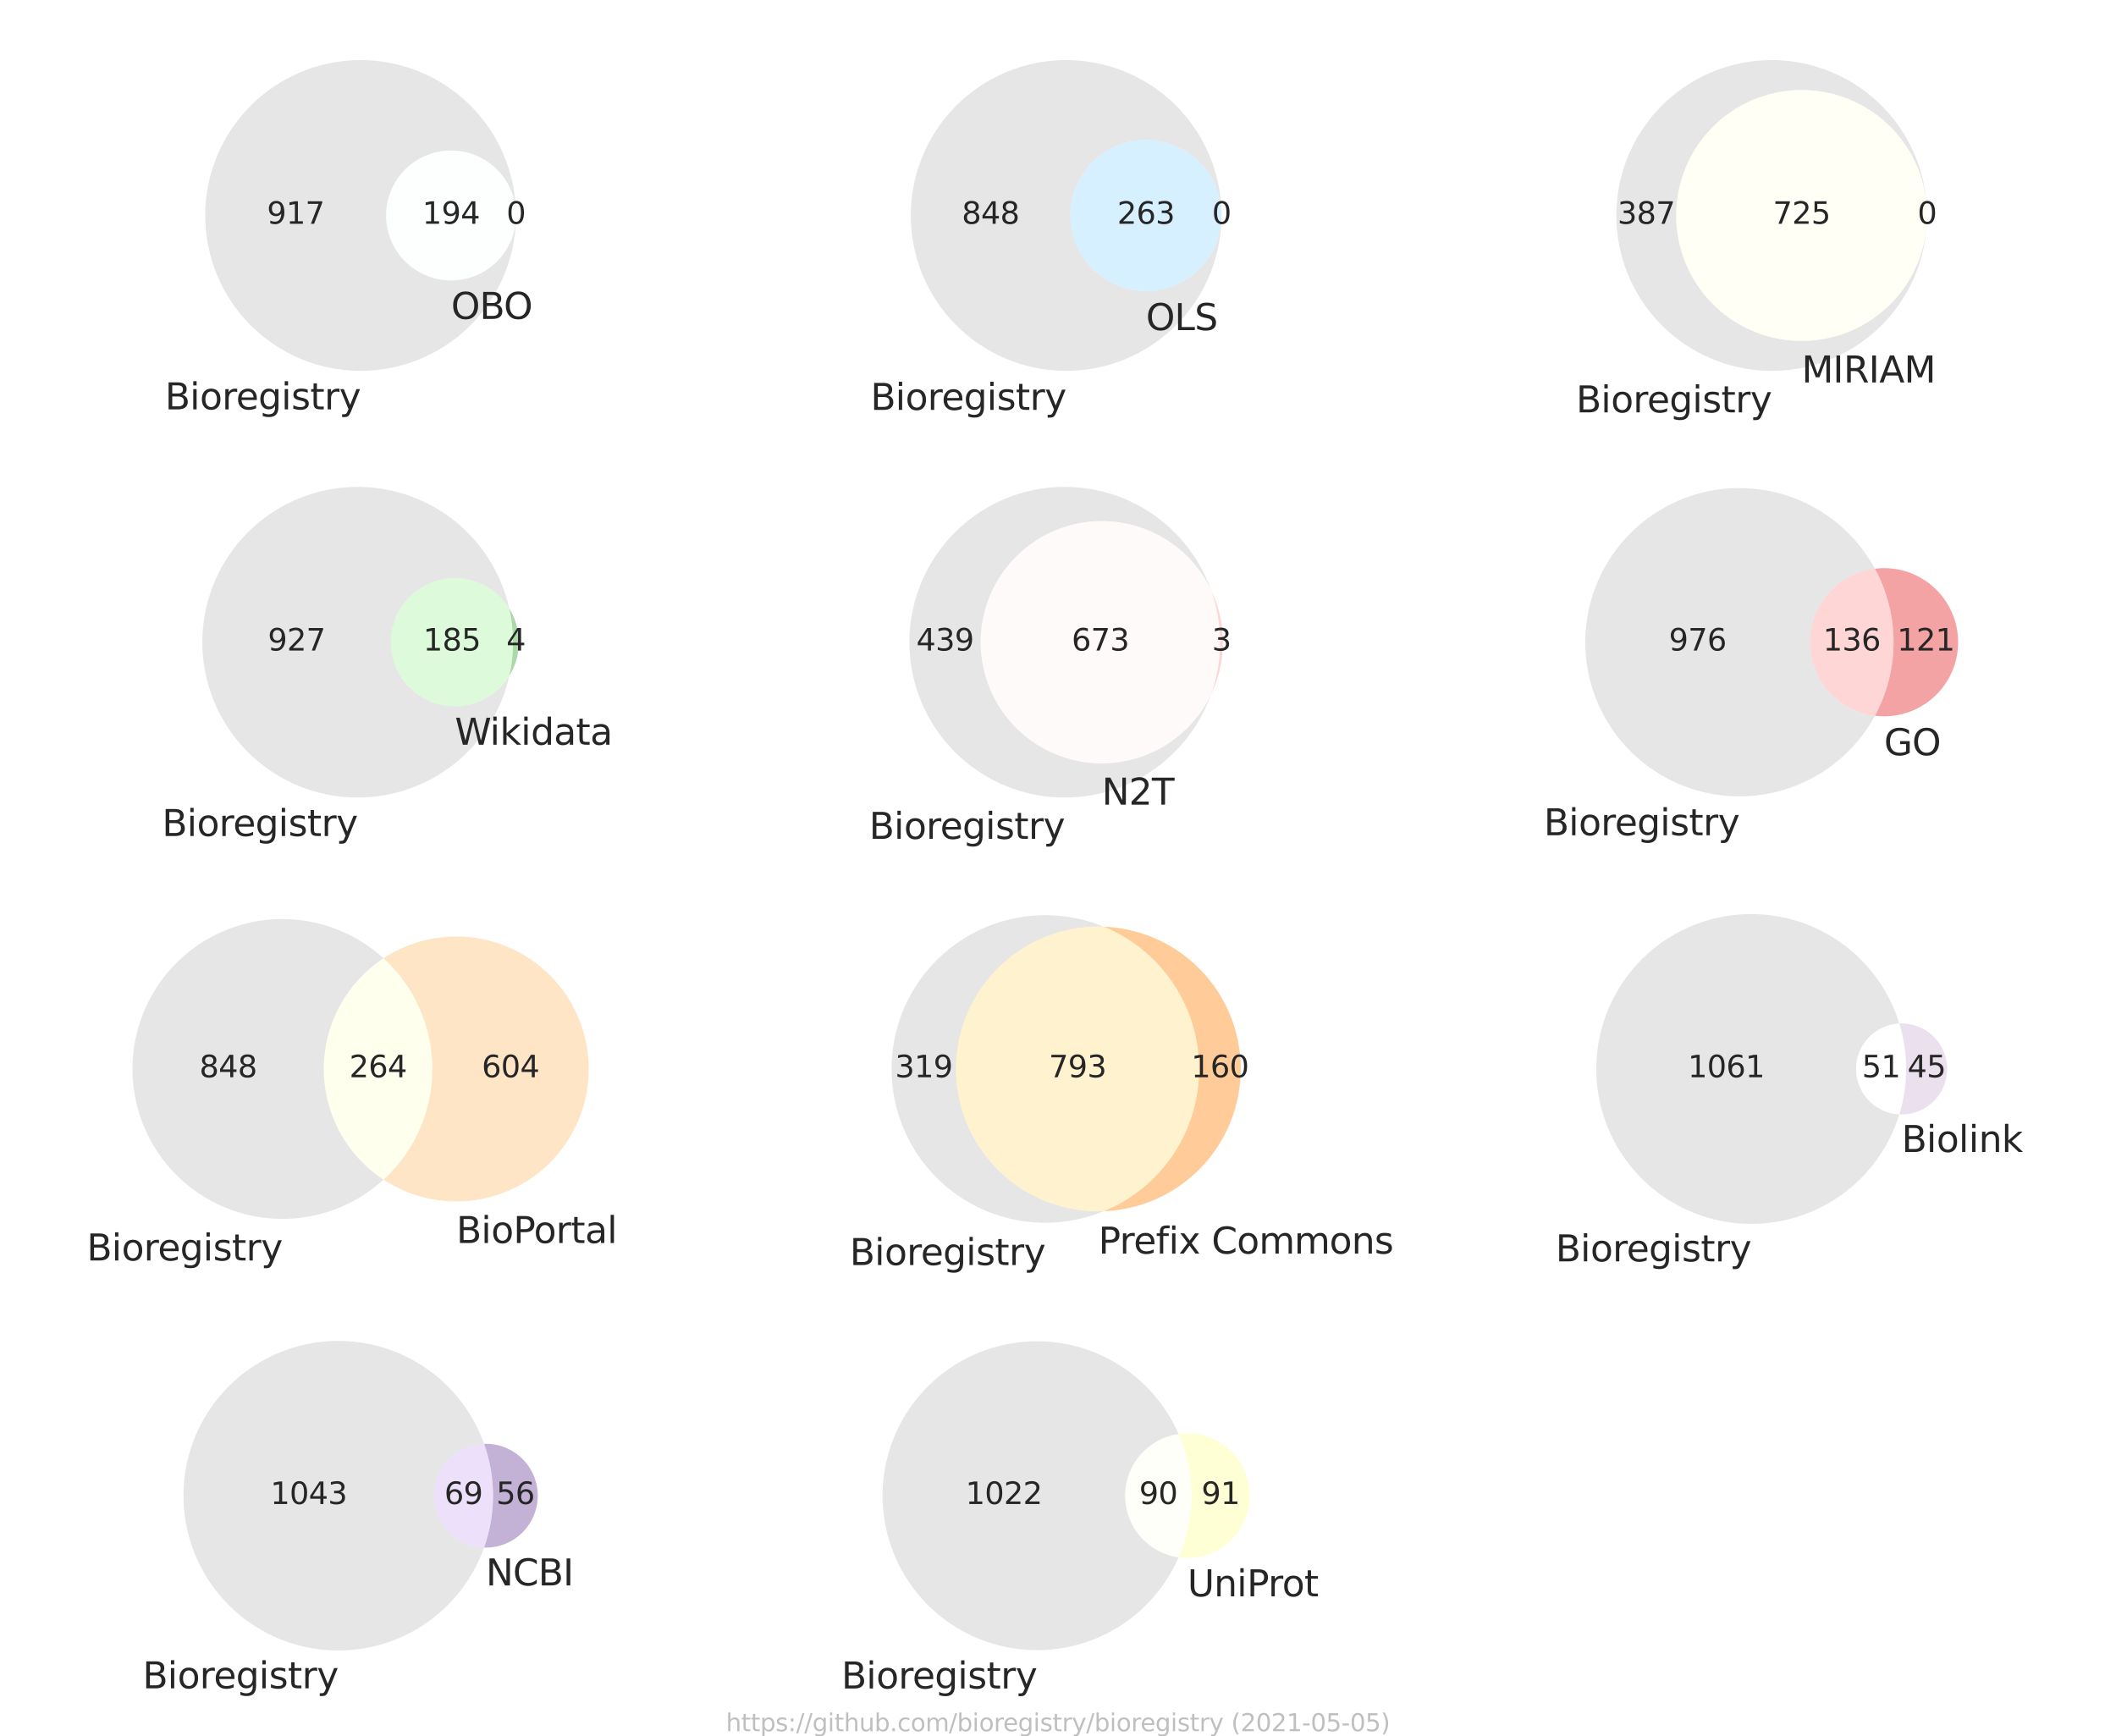 <?xml version="1.0" encoding="utf-8" standalone="no"?>
<!DOCTYPE svg PUBLIC "-//W3C//DTD SVG 1.1//EN"
  "http://www.w3.org/Graphics/SVG/1.1/DTD/svg11.dtd">
<svg height="576pt" version="1.1" viewBox="0 0 702 576" width="702pt" xmlns="http://www.w3.org/2000/svg" xmlns:xlink="http://www.w3.org/1999/xlink">
 <defs>
  <style type="text/css">*{stroke-linecap:butt;stroke-linejoin:round;}</style>
 </defs>
 <g id="figure_1">
  <g id="patch_1">
   <path d="M 0 576 
L 702 576 
L 702 0 
L 0 0 
z
" style="fill:#ffffff;"/>
  </g>
  <g id="axes_1">
   <g id="patch_2">
    <path clip-path="url(#p91db763f9a)" d="M 171.17 72.307 
C 171.064 75.099 170.415 77.844 169.26 80.388 
C 168.105 82.933 166.466 85.228 164.435 87.146 
C 162.403 89.065 160.018 90.57 157.412 91.577 
C 154.805 92.584 152.028 93.075 149.234 93.022 
C 146.441 92.968 143.684 92.372 141.118 91.266 
C 138.552 90.16 136.226 88.565 134.269 86.571 
C 132.312 84.576 130.762 82.22 129.705 79.633 
C 128.648 77.047 128.105 74.279 128.105 71.485 
C 128.105 68.691 128.648 65.923 129.705 63.337 
C 130.762 60.75 132.312 58.394 134.269 56.4 
C 136.226 54.405 138.552 52.81 141.118 51.704 
C 143.684 50.598 146.441 50.002 149.234 49.948 
C 152.028 49.895 154.805 50.386 157.412 51.393 
C 160.018 52.4 162.403 53.905 164.435 55.824 
C 166.466 57.742 168.105 60.038 169.26 62.582 
C 170.415 65.126 171.064 67.871 171.17 70.663 
C 171.063 63.929 169.637 57.281 166.973 51.096 
C 164.309 44.91 160.459 39.306 155.64 34.601 
C 150.821 29.897 145.127 26.181 138.88 23.666 
C 132.632 21.151 125.952 19.885 119.218 19.938 
C 112.483 19.992 105.824 21.365 99.617 23.979 
C 93.411 26.594 87.777 30.399 83.033 35.18 
C 78.29 39.962 74.53 45.626 71.965 51.853 
C 69.4 58.08 68.08 64.75 68.08 71.485 
C 68.08 78.22 69.4 84.89 71.965 91.117 
C 74.53 97.344 78.29 103.008 83.033 107.79 
C 87.777 112.571 93.411 116.376 99.617 118.991 
C 105.824 121.605 112.483 122.978 119.218 123.032 
C 125.952 123.085 132.632 121.819 138.88 119.304 
C 145.127 116.789 150.821 113.073 155.64 108.369 
C 160.459 103.664 164.309 98.06 166.973 91.874 
C 169.637 85.689 171.063 79.041 171.17 72.307 
" style="fill:#c0c0c0;opacity:0.4;"/>
   </g>
   <g id="patch_3">
    <path clip-path="url(#p91db763f9a)" d="M 171.17 70.663 
C 171.175 70.937 171.177 71.211 171.177 71.485 
C 171.177 71.759 171.175 72.033 171.17 72.307 
C 171.181 72.033 171.186 71.759 171.186 71.485 
C 171.186 71.211 171.181 70.937 171.17 70.663 
" style="fill:#a6cee3;opacity:0.4;"/>
   </g>
   <g id="patch_4">
    <path clip-path="url(#p91db763f9a)" d="M 171.17 72.307 
C 171.175 72.033 171.177 71.759 171.177 71.485 
C 171.177 71.211 171.175 70.937 171.17 70.663 
C 171.064 67.871 170.415 65.126 169.26 62.582 
C 168.105 60.038 166.466 57.742 164.435 55.824 
C 162.403 53.905 160.018 52.4 157.412 51.393 
C 154.805 50.386 152.028 49.895 149.234 49.948 
C 146.441 50.002 143.684 50.598 141.118 51.704 
C 138.552 52.81 136.226 54.405 134.269 56.4 
C 132.312 58.394 130.762 60.75 129.705 63.337 
C 128.648 65.923 128.105 68.691 128.105 71.485 
C 128.105 74.279 128.648 77.047 129.705 79.633 
C 130.762 82.22 132.312 84.576 134.269 86.571 
C 136.226 88.565 138.552 90.16 141.118 91.266 
C 143.684 92.372 146.441 92.968 149.234 93.022 
C 152.028 93.075 154.805 92.584 157.412 91.577 
C 160.018 90.57 162.403 89.065 164.435 87.146 
C 166.466 85.228 168.105 82.933 169.26 80.388 
C 170.415 77.844 171.064 75.099 171.17 72.307 
" style="fill:#fbffff;opacity:0.4;"/>
   </g>
   <g id="text_1">
    <!-- 917 -->
    <g style="fill:#262626;" transform="translate(88.549 74.244)scale(0.1 -0.1)">
     <defs>
      <path d="M 703 97 
L 703 672 
Q 941 559 1184 500 
Q 1428 441 1663 441 
Q 2288 441 2617 861 
Q 2947 1281 2994 2138 
Q 2813 1869 2534 1725 
Q 2256 1581 1919 1581 
Q 1219 1581 811 2004 
Q 403 2428 403 3163 
Q 403 3881 828 4315 
Q 1253 4750 1959 4750 
Q 2769 4750 3195 4129 
Q 3622 3509 3622 2328 
Q 3622 1225 3098 567 
Q 2575 -91 1691 -91 
Q 1453 -91 1209 -44 
Q 966 3 703 97 
z
M 1959 2075 
Q 2384 2075 2632 2365 
Q 2881 2656 2881 3163 
Q 2881 3666 2632 3958 
Q 2384 4250 1959 4250 
Q 1534 4250 1286 3958 
Q 1038 3666 1038 3163 
Q 1038 2656 1286 2365 
Q 1534 2075 1959 2075 
z
" id="DejaVuSans-39" transform="scale(0.016)"/>
      <path d="M 794 531 
L 1825 531 
L 1825 4091 
L 703 3866 
L 703 4441 
L 1819 4666 
L 2450 4666 
L 2450 531 
L 3481 531 
L 3481 0 
L 794 0 
L 794 531 
z
" id="DejaVuSans-31" transform="scale(0.016)"/>
      <path d="M 525 4666 
L 3525 4666 
L 3525 4397 
L 1831 0 
L 1172 0 
L 2766 4134 
L 525 4134 
L 525 4666 
z
" id="DejaVuSans-37" transform="scale(0.016)"/>
     </defs>
     <use xlink:href="#DejaVuSans-39"/>
     <use x="63.623" xlink:href="#DejaVuSans-31"/>
     <use x="127.246" xlink:href="#DejaVuSans-37"/>
    </g>
   </g>
   <g id="text_2">
    <!-- 0 -->
    <g style="fill:#262626;" transform="translate(168 74.244)scale(0.1 -0.1)">
     <defs>
      <path d="M 2034 4250 
Q 1547 4250 1301 3770 
Q 1056 3291 1056 2328 
Q 1056 1369 1301 889 
Q 1547 409 2034 409 
Q 2525 409 2770 889 
Q 3016 1369 3016 2328 
Q 3016 3291 2770 3770 
Q 2525 4250 2034 4250 
z
M 2034 4750 
Q 2819 4750 3233 4129 
Q 3647 3509 3647 2328 
Q 3647 1150 3233 529 
Q 2819 -91 2034 -91 
Q 1250 -91 836 529 
Q 422 1150 422 2328 
Q 422 3509 836 4129 
Q 1250 4750 2034 4750 
z
" id="DejaVuSans-30" transform="scale(0.016)"/>
     </defs>
     <use xlink:href="#DejaVuSans-30"/>
    </g>
   </g>
   <g id="text_3">
    <!-- 194 -->
    <g style="fill:#262626;" transform="translate(140.097 74.244)scale(0.1 -0.1)">
     <defs>
      <path d="M 2419 4116 
L 825 1625 
L 2419 1625 
L 2419 4116 
z
M 2253 4666 
L 3047 4666 
L 3047 1625 
L 3713 1625 
L 3713 1100 
L 3047 1100 
L 3047 0 
L 2419 0 
L 2419 1100 
L 313 1100 
L 313 1709 
L 2253 4666 
z
" id="DejaVuSans-34" transform="scale(0.016)"/>
     </defs>
     <use xlink:href="#DejaVuSans-31"/>
     <use x="63.623" xlink:href="#DejaVuSans-39"/>
     <use x="127.246" xlink:href="#DejaVuSans-34"/>
    </g>
   </g>
   <g id="text_4">
    <!-- Bioregistry -->
    <g style="fill:#262626;" transform="translate(54.729 135.806)scale(0.12 -0.12)">
     <defs>
      <path d="M 1259 2228 
L 1259 519 
L 2272 519 
Q 2781 519 3026 730 
Q 3272 941 3272 1375 
Q 3272 1813 3026 2020 
Q 2781 2228 2272 2228 
L 1259 2228 
z
M 1259 4147 
L 1259 2741 
L 2194 2741 
Q 2656 2741 2882 2914 
Q 3109 3088 3109 3444 
Q 3109 3797 2882 3972 
Q 2656 4147 2194 4147 
L 1259 4147 
z
M 628 4666 
L 2241 4666 
Q 2963 4666 3353 4366 
Q 3744 4066 3744 3513 
Q 3744 3084 3544 2831 
Q 3344 2578 2956 2516 
Q 3422 2416 3680 2098 
Q 3938 1781 3938 1306 
Q 3938 681 3513 340 
Q 3088 0 2303 0 
L 628 0 
L 628 4666 
z
" id="DejaVuSans-42" transform="scale(0.016)"/>
      <path d="M 603 3500 
L 1178 3500 
L 1178 0 
L 603 0 
L 603 3500 
z
M 603 4863 
L 1178 4863 
L 1178 4134 
L 603 4134 
L 603 4863 
z
" id="DejaVuSans-69" transform="scale(0.016)"/>
      <path d="M 1959 3097 
Q 1497 3097 1228 2736 
Q 959 2375 959 1747 
Q 959 1119 1226 758 
Q 1494 397 1959 397 
Q 2419 397 2687 759 
Q 2956 1122 2956 1747 
Q 2956 2369 2687 2733 
Q 2419 3097 1959 3097 
z
M 1959 3584 
Q 2709 3584 3137 3096 
Q 3566 2609 3566 1747 
Q 3566 888 3137 398 
Q 2709 -91 1959 -91 
Q 1206 -91 779 398 
Q 353 888 353 1747 
Q 353 2609 779 3096 
Q 1206 3584 1959 3584 
z
" id="DejaVuSans-6f" transform="scale(0.016)"/>
      <path d="M 2631 2963 
Q 2534 3019 2420 3045 
Q 2306 3072 2169 3072 
Q 1681 3072 1420 2755 
Q 1159 2438 1159 1844 
L 1159 0 
L 581 0 
L 581 3500 
L 1159 3500 
L 1159 2956 
Q 1341 3275 1631 3429 
Q 1922 3584 2338 3584 
Q 2397 3584 2469 3576 
Q 2541 3569 2628 3553 
L 2631 2963 
z
" id="DejaVuSans-72" transform="scale(0.016)"/>
      <path d="M 3597 1894 
L 3597 1613 
L 953 1613 
Q 991 1019 1311 708 
Q 1631 397 2203 397 
Q 2534 397 2845 478 
Q 3156 559 3463 722 
L 3463 178 
Q 3153 47 2828 -22 
Q 2503 -91 2169 -91 
Q 1331 -91 842 396 
Q 353 884 353 1716 
Q 353 2575 817 3079 
Q 1281 3584 2069 3584 
Q 2775 3584 3186 3129 
Q 3597 2675 3597 1894 
z
M 3022 2063 
Q 3016 2534 2758 2815 
Q 2500 3097 2075 3097 
Q 1594 3097 1305 2825 
Q 1016 2553 972 2059 
L 3022 2063 
z
" id="DejaVuSans-65" transform="scale(0.016)"/>
      <path d="M 2906 1791 
Q 2906 2416 2648 2759 
Q 2391 3103 1925 3103 
Q 1463 3103 1205 2759 
Q 947 2416 947 1791 
Q 947 1169 1205 825 
Q 1463 481 1925 481 
Q 2391 481 2648 825 
Q 2906 1169 2906 1791 
z
M 3481 434 
Q 3481 -459 3084 -895 
Q 2688 -1331 1869 -1331 
Q 1566 -1331 1297 -1286 
Q 1028 -1241 775 -1147 
L 775 -588 
Q 1028 -725 1275 -790 
Q 1522 -856 1778 -856 
Q 2344 -856 2625 -561 
Q 2906 -266 2906 331 
L 2906 616 
Q 2728 306 2450 153 
Q 2172 0 1784 0 
Q 1141 0 747 490 
Q 353 981 353 1791 
Q 353 2603 747 3093 
Q 1141 3584 1784 3584 
Q 2172 3584 2450 3431 
Q 2728 3278 2906 2969 
L 2906 3500 
L 3481 3500 
L 3481 434 
z
" id="DejaVuSans-67" transform="scale(0.016)"/>
      <path d="M 2834 3397 
L 2834 2853 
Q 2591 2978 2328 3040 
Q 2066 3103 1784 3103 
Q 1356 3103 1142 2972 
Q 928 2841 928 2578 
Q 928 2378 1081 2264 
Q 1234 2150 1697 2047 
L 1894 2003 
Q 2506 1872 2764 1633 
Q 3022 1394 3022 966 
Q 3022 478 2636 193 
Q 2250 -91 1575 -91 
Q 1294 -91 989 -36 
Q 684 19 347 128 
L 347 722 
Q 666 556 975 473 
Q 1284 391 1588 391 
Q 1994 391 2212 530 
Q 2431 669 2431 922 
Q 2431 1156 2273 1281 
Q 2116 1406 1581 1522 
L 1381 1569 
Q 847 1681 609 1914 
Q 372 2147 372 2553 
Q 372 3047 722 3315 
Q 1072 3584 1716 3584 
Q 2034 3584 2315 3537 
Q 2597 3491 2834 3397 
z
" id="DejaVuSans-73" transform="scale(0.016)"/>
      <path d="M 1172 4494 
L 1172 3500 
L 2356 3500 
L 2356 3053 
L 1172 3053 
L 1172 1153 
Q 1172 725 1289 603 
Q 1406 481 1766 481 
L 2356 481 
L 2356 0 
L 1766 0 
Q 1100 0 847 248 
Q 594 497 594 1153 
L 594 3053 
L 172 3053 
L 172 3500 
L 594 3500 
L 594 4494 
L 1172 4494 
z
" id="DejaVuSans-74" transform="scale(0.016)"/>
      <path d="M 2059 -325 
Q 1816 -950 1584 -1140 
Q 1353 -1331 966 -1331 
L 506 -1331 
L 506 -850 
L 844 -850 
Q 1081 -850 1212 -737 
Q 1344 -625 1503 -206 
L 1606 56 
L 191 3500 
L 800 3500 
L 1894 763 
L 2988 3500 
L 3597 3500 
L 2059 -325 
z
" id="DejaVuSans-79" transform="scale(0.016)"/>
     </defs>
     <use xlink:href="#DejaVuSans-42"/>
     <use x="68.604" xlink:href="#DejaVuSans-69"/>
     <use x="96.387" xlink:href="#DejaVuSans-6f"/>
     <use x="157.568" xlink:href="#DejaVuSans-72"/>
     <use x="196.432" xlink:href="#DejaVuSans-65"/>
     <use x="257.955" xlink:href="#DejaVuSans-67"/>
     <use x="321.432" xlink:href="#DejaVuSans-69"/>
     <use x="349.215" xlink:href="#DejaVuSans-73"/>
     <use x="401.314" xlink:href="#DejaVuSans-74"/>
     <use x="440.523" xlink:href="#DejaVuSans-72"/>
     <use x="481.637" xlink:href="#DejaVuSans-79"/>
    </g>
   </g>
   <g id="text_5">
    <!-- OBO -->
    <g style="fill:#262626;" transform="translate(149.645 105.798)scale(0.12 -0.12)">
     <defs>
      <path d="M 2522 4238 
Q 1834 4238 1429 3725 
Q 1025 3213 1025 2328 
Q 1025 1447 1429 934 
Q 1834 422 2522 422 
Q 3209 422 3611 934 
Q 4013 1447 4013 2328 
Q 4013 3213 3611 3725 
Q 3209 4238 2522 4238 
z
M 2522 4750 
Q 3503 4750 4090 4092 
Q 4678 3434 4678 2328 
Q 4678 1225 4090 567 
Q 3503 -91 2522 -91 
Q 1538 -91 948 565 
Q 359 1222 359 2328 
Q 359 3434 948 4092 
Q 1538 4750 2522 4750 
z
" id="DejaVuSans-4f" transform="scale(0.016)"/>
     </defs>
     <use xlink:href="#DejaVuSans-4f"/>
     <use x="78.711" xlink:href="#DejaVuSans-42"/>
     <use x="145.564" xlink:href="#DejaVuSans-4f"/>
    </g>
   </g>
  </g>
  <g id="axes_2">
   <g id="patch_5">
    <path clip-path="url(#pec2945b714)" d="M 405.241 72.43 
C 405.118 75.681 404.364 78.878 403.02 81.841 
C 401.677 84.805 399.769 87.479 397.405 89.713 
C 395.04 91.948 392.262 93.702 389.228 94.876 
C 386.193 96.05 382.959 96.622 379.706 96.561 
C 376.452 96.5 373.242 95.806 370.254 94.518 
C 367.266 93.231 364.556 91.374 362.277 89.052 
C 359.998 86.729 358.193 83.986 356.962 80.974 
C 355.731 77.962 355.098 74.739 355.098 71.485 
C 355.098 68.231 355.731 65.008 356.962 61.996 
C 358.193 58.984 359.998 56.241 362.277 53.918 
C 364.556 51.596 367.266 49.739 370.254 48.452 
C 373.242 47.164 376.452 46.47 379.706 46.409 
C 382.959 46.348 386.193 46.92 389.228 48.094 
C 392.262 49.268 395.04 51.022 397.405 53.257 
C 399.769 55.491 401.677 58.165 403.02 61.129 
C 404.364 64.092 405.118 67.289 405.241 70.541 
C 405.117 63.812 403.678 57.173 401.003 50.997 
C 398.328 44.822 394.47 39.23 389.647 34.537 
C 384.823 29.845 379.127 26.142 372.881 23.638 
C 366.635 21.134 359.958 19.877 353.229 19.939 
C 346.499 20.001 339.847 21.379 333.647 23.997 
C 327.448 26.615 321.821 30.422 317.084 35.202 
C 312.348 39.982 308.592 45.644 306.031 51.867 
C 303.47 58.091 302.153 64.755 302.153 71.485 
C 302.153 78.215 303.47 84.879 306.031 91.103 
C 308.592 97.326 312.348 102.988 317.084 107.768 
C 321.821 112.548 327.448 116.355 333.647 118.973 
C 339.847 121.591 346.499 122.97 353.229 123.031 
C 359.958 123.093 366.635 121.836 372.881 119.332 
C 379.127 116.828 384.823 113.125 389.647 108.433 
C 394.47 103.74 398.328 98.148 401.003 91.973 
C 403.678 85.798 405.117 79.158 405.241 72.43 
" style="fill:#c0c0c0;opacity:0.4;"/>
   </g>
   <g id="patch_6">
    <path clip-path="url(#pec2945b714)" d="M 405.241 70.541 
C 405.246 70.855 405.249 71.17 405.249 71.485 
C 405.249 71.8 405.246 72.115 405.241 72.43 
C 405.252 72.115 405.258 71.8 405.258 71.485 
C 405.258 71.17 405.252 70.855 405.241 70.541 
" style="fill:#1f78b4;opacity:0.4;"/>
   </g>
   <g id="patch_7">
    <path clip-path="url(#pec2945b714)" d="M 405.241 72.43 
C 405.246 72.115 405.249 71.8 405.249 71.485 
C 405.249 71.17 405.246 70.855 405.241 70.541 
C 405.118 67.289 404.364 64.092 403.02 61.129 
C 401.677 58.165 399.769 55.491 397.405 53.257 
C 395.04 51.022 392.262 49.268 389.228 48.094 
C 386.193 46.92 382.959 46.348 379.706 46.409 
C 376.452 46.47 373.242 47.164 370.254 48.452 
C 367.266 49.739 364.556 51.596 362.277 53.918 
C 359.998 56.241 358.193 58.984 356.962 61.996 
C 355.731 65.008 355.098 68.231 355.098 71.485 
C 355.098 74.739 355.731 77.962 356.962 80.974 
C 358.193 83.986 359.998 86.729 362.277 89.052 
C 364.556 91.374 367.266 93.231 370.254 94.518 
C 373.242 95.806 376.452 96.5 379.706 96.561 
C 382.959 96.622 386.193 96.05 389.228 94.876 
C 392.262 93.702 395.04 91.948 397.405 89.713 
C 399.769 87.479 401.677 84.805 403.02 81.841 
C 404.364 78.878 405.118 75.681 405.241 72.43 
" style="fill:#9cdaff;opacity:0.4;"/>
   </g>
   <g id="text_6">
    <!-- 848 -->
    <g style="fill:#262626;" transform="translate(319.081 74.244)scale(0.1 -0.1)">
     <defs>
      <path d="M 2034 2216 
Q 1584 2216 1326 1975 
Q 1069 1734 1069 1313 
Q 1069 891 1326 650 
Q 1584 409 2034 409 
Q 2484 409 2743 651 
Q 3003 894 3003 1313 
Q 3003 1734 2745 1975 
Q 2488 2216 2034 2216 
z
M 1403 2484 
Q 997 2584 770 2862 
Q 544 3141 544 3541 
Q 544 4100 942 4425 
Q 1341 4750 2034 4750 
Q 2731 4750 3128 4425 
Q 3525 4100 3525 3541 
Q 3525 3141 3298 2862 
Q 3072 2584 2669 2484 
Q 3125 2378 3379 2068 
Q 3634 1759 3634 1313 
Q 3634 634 3220 271 
Q 2806 -91 2034 -91 
Q 1263 -91 848 271 
Q 434 634 434 1313 
Q 434 1759 690 2068 
Q 947 2378 1403 2484 
z
M 1172 3481 
Q 1172 3119 1398 2916 
Q 1625 2713 2034 2713 
Q 2441 2713 2670 2916 
Q 2900 3119 2900 3481 
Q 2900 3844 2670 4047 
Q 2441 4250 2034 4250 
Q 1625 4250 1398 4047 
Q 1172 3844 1172 3481 
z
" id="DejaVuSans-38" transform="scale(0.016)"/>
     </defs>
     <use xlink:href="#DejaVuSans-38"/>
     <use x="63.623" xlink:href="#DejaVuSans-34"/>
     <use x="127.246" xlink:href="#DejaVuSans-38"/>
    </g>
   </g>
   <g id="text_7">
    <!-- 0 -->
    <g style="fill:#262626;" transform="translate(402.073 74.244)scale(0.1 -0.1)">
     <use xlink:href="#DejaVuSans-30"/>
    </g>
   </g>
   <g id="text_8">
    <!-- 263 -->
    <g style="fill:#262626;" transform="translate(370.63 74.244)scale(0.1 -0.1)">
     <defs>
      <path d="M 1228 531 
L 3431 531 
L 3431 0 
L 469 0 
L 469 531 
Q 828 903 1448 1529 
Q 2069 2156 2228 2338 
Q 2531 2678 2651 2914 
Q 2772 3150 2772 3378 
Q 2772 3750 2511 3984 
Q 2250 4219 1831 4219 
Q 1534 4219 1204 4116 
Q 875 4013 500 3803 
L 500 4441 
Q 881 4594 1212 4672 
Q 1544 4750 1819 4750 
Q 2544 4750 2975 4387 
Q 3406 4025 3406 3419 
Q 3406 3131 3298 2873 
Q 3191 2616 2906 2266 
Q 2828 2175 2409 1742 
Q 1991 1309 1228 531 
z
" id="DejaVuSans-32" transform="scale(0.016)"/>
      <path d="M 2113 2584 
Q 1688 2584 1439 2293 
Q 1191 2003 1191 1497 
Q 1191 994 1439 701 
Q 1688 409 2113 409 
Q 2538 409 2786 701 
Q 3034 994 3034 1497 
Q 3034 2003 2786 2293 
Q 2538 2584 2113 2584 
z
M 3366 4563 
L 3366 3988 
Q 3128 4100 2886 4159 
Q 2644 4219 2406 4219 
Q 1781 4219 1451 3797 
Q 1122 3375 1075 2522 
Q 1259 2794 1537 2939 
Q 1816 3084 2150 3084 
Q 2853 3084 3261 2657 
Q 3669 2231 3669 1497 
Q 3669 778 3244 343 
Q 2819 -91 2113 -91 
Q 1303 -91 875 529 
Q 447 1150 447 2328 
Q 447 3434 972 4092 
Q 1497 4750 2381 4750 
Q 2619 4750 2861 4703 
Q 3103 4656 3366 4563 
z
" id="DejaVuSans-36" transform="scale(0.016)"/>
      <path d="M 2597 2516 
Q 3050 2419 3304 2112 
Q 3559 1806 3559 1356 
Q 3559 666 3084 287 
Q 2609 -91 1734 -91 
Q 1441 -91 1130 -33 
Q 819 25 488 141 
L 488 750 
Q 750 597 1062 519 
Q 1375 441 1716 441 
Q 2309 441 2620 675 
Q 2931 909 2931 1356 
Q 2931 1769 2642 2001 
Q 2353 2234 1838 2234 
L 1294 2234 
L 1294 2753 
L 1863 2753 
Q 2328 2753 2575 2939 
Q 2822 3125 2822 3475 
Q 2822 3834 2567 4026 
Q 2313 4219 1838 4219 
Q 1578 4219 1281 4162 
Q 984 4106 628 3988 
L 628 4550 
Q 988 4650 1302 4700 
Q 1616 4750 1894 4750 
Q 2613 4750 3031 4423 
Q 3450 4097 3450 3541 
Q 3450 3153 3228 2886 
Q 3006 2619 2597 2516 
z
" id="DejaVuSans-33" transform="scale(0.016)"/>
     </defs>
     <use xlink:href="#DejaVuSans-32"/>
     <use x="63.623" xlink:href="#DejaVuSans-36"/>
     <use x="127.246" xlink:href="#DejaVuSans-33"/>
    </g>
   </g>
   <g id="text_9">
    <!-- Bioregistry -->
    <g style="fill:#262626;" transform="translate(288.802 135.983)scale(0.12 -0.12)">
     <use xlink:href="#DejaVuSans-42"/>
     <use x="68.604" xlink:href="#DejaVuSans-69"/>
     <use x="96.387" xlink:href="#DejaVuSans-6f"/>
     <use x="157.568" xlink:href="#DejaVuSans-72"/>
     <use x="196.432" xlink:href="#DejaVuSans-65"/>
     <use x="257.955" xlink:href="#DejaVuSans-67"/>
     <use x="321.432" xlink:href="#DejaVuSans-69"/>
     <use x="349.215" xlink:href="#DejaVuSans-73"/>
     <use x="401.314" xlink:href="#DejaVuSans-74"/>
     <use x="440.523" xlink:href="#DejaVuSans-72"/>
     <use x="481.637" xlink:href="#DejaVuSans-79"/>
    </g>
   </g>
   <g id="text_10">
    <!-- OLS -->
    <g style="fill:#262626;" transform="translate(380.178 109.515)scale(0.12 -0.12)">
     <defs>
      <path d="M 628 4666 
L 1259 4666 
L 1259 531 
L 3531 531 
L 3531 0 
L 628 0 
L 628 4666 
z
" id="DejaVuSans-4c" transform="scale(0.016)"/>
      <path d="M 3425 4513 
L 3425 3897 
Q 3066 4069 2747 4153 
Q 2428 4238 2131 4238 
Q 1616 4238 1336 4038 
Q 1056 3838 1056 3469 
Q 1056 3159 1242 3001 
Q 1428 2844 1947 2747 
L 2328 2669 
Q 3034 2534 3370 2195 
Q 3706 1856 3706 1288 
Q 3706 609 3251 259 
Q 2797 -91 1919 -91 
Q 1588 -91 1214 -16 
Q 841 59 441 206 
L 441 856 
Q 825 641 1194 531 
Q 1563 422 1919 422 
Q 2459 422 2753 634 
Q 3047 847 3047 1241 
Q 3047 1584 2836 1778 
Q 2625 1972 2144 2069 
L 1759 2144 
Q 1053 2284 737 2584 
Q 422 2884 422 3419 
Q 422 4038 858 4394 
Q 1294 4750 2059 4750 
Q 2388 4750 2728 4690 
Q 3069 4631 3425 4513 
z
" id="DejaVuSans-53" transform="scale(0.016)"/>
     </defs>
     <use xlink:href="#DejaVuSans-4f"/>
     <use x="78.711" xlink:href="#DejaVuSans-4c"/>
     <use x="134.424" xlink:href="#DejaVuSans-53"/>
    </g>
   </g>
  </g>
  <g id="axes_3">
   <g id="patch_8">
    <path clip-path="url(#p8e97700146)" d="M 639.283 73.471 
C 639.026 78.847 637.729 84.123 635.464 89.005 
C 633.198 93.887 630.007 98.284 626.067 101.951 
C 622.128 105.619 617.514 108.487 612.482 110.397 
C 607.45 112.308 602.095 113.224 596.715 113.096 
C 591.334 112.968 586.029 111.797 581.094 109.648 
C 576.159 107.5 571.687 104.414 567.927 100.563 
C 564.167 96.712 561.189 92.168 559.159 87.184 
C 557.129 82.199 556.085 76.867 556.085 71.485 
C 556.085 66.103 557.129 60.771 559.159 55.786 
C 561.189 50.802 564.167 46.258 567.927 42.407 
C 571.687 38.556 576.159 35.47 581.094 33.322 
C 586.029 31.173 591.334 30.003 596.715 29.874 
C 602.095 29.746 607.45 30.662 612.482 32.573 
C 617.514 34.483 622.128 37.351 626.067 41.019 
C 630.007 44.686 633.198 49.083 635.464 53.965 
C 637.729 58.847 639.026 64.123 639.283 69.499 
C 639.026 62.818 637.471 56.251 634.706 50.164 
C 631.94 44.077 628.017 38.586 623.155 33.997 
C 618.293 29.408 612.584 25.808 606.347 23.399 
C 600.111 20.99 593.464 19.817 586.78 19.946 
C 580.096 20.075 573.5 21.503 567.36 24.151 
C 561.221 26.798 555.655 30.615 550.974 35.388 
C 546.292 40.161 542.583 45.799 540.054 51.988 
C 537.526 58.177 536.225 64.799 536.225 71.485 
C 536.225 78.171 537.526 84.793 540.054 90.982 
C 542.583 97.171 546.292 102.809 550.974 107.582 
C 555.655 112.355 561.221 116.172 567.36 118.819 
C 573.5 121.467 580.096 122.895 586.78 123.024 
C 593.464 123.153 600.111 121.98 606.347 119.571 
C 612.584 117.162 618.293 113.562 623.155 108.973 
C 628.017 104.384 631.94 98.893 634.706 92.806 
C 637.471 86.719 639.026 80.152 639.283 73.471 
" style="fill:#c0c0c0;opacity:0.4;"/>
   </g>
   <g id="patch_9">
    <path clip-path="url(#p8e97700146)" d="M 639.283 69.499 
C 639.309 70.161 639.322 70.823 639.322 71.485 
C 639.322 72.147 639.309 72.809 639.283 73.471 
C 639.315 72.81 639.331 72.147 639.331 71.485 
C 639.331 70.823 639.315 70.16 639.283 69.499 
" style="fill:#b2df8a;opacity:0.4;"/>
   </g>
   <g id="patch_10">
    <path clip-path="url(#p8e97700146)" d="M 639.283 73.471 
C 639.309 72.809 639.322 72.147 639.322 71.485 
C 639.322 70.823 639.309 70.161 639.283 69.499 
C 639.026 64.123 637.729 58.847 635.464 53.965 
C 633.198 49.083 630.007 44.686 626.067 41.019 
C 622.128 37.351 617.514 34.483 612.482 32.573 
C 607.45 30.662 602.095 29.746 596.715 29.874 
C 591.334 30.003 586.029 31.173 581.094 33.322 
C 576.159 35.47 571.687 38.556 567.927 42.407 
C 564.167 46.258 561.189 50.802 559.159 55.786 
C 557.129 60.771 556.085 66.103 556.085 71.485 
C 556.085 76.867 557.129 82.199 559.159 87.184 
C 561.189 92.168 564.167 96.712 567.927 100.563 
C 571.687 104.414 576.159 107.5 581.094 109.648 
C 586.029 111.797 591.334 112.968 596.715 113.096 
C 602.095 113.224 607.45 112.308 612.482 110.397 
C 617.514 108.487 622.128 105.619 626.067 101.951 
C 630.007 98.284 633.198 93.887 635.464 89.005 
C 637.729 84.123 639.026 78.847 639.283 73.471 
" style="fill:#ffffe7;opacity:0.4;"/>
   </g>
   <g id="text_11">
    <!-- 387 -->
    <g style="fill:#262626;" transform="translate(536.611 74.244)scale(0.1 -0.1)">
     <use xlink:href="#DejaVuSans-33"/>
     <use x="63.623" xlink:href="#DejaVuSans-38"/>
     <use x="127.246" xlink:href="#DejaVuSans-37"/>
    </g>
   </g>
   <g id="text_12">
    <!-- 0 -->
    <g style="fill:#262626;" transform="translate(636.145 74.244)scale(0.1 -0.1)">
     <use xlink:href="#DejaVuSans-30"/>
    </g>
   </g>
   <g id="text_13">
    <!-- 725 -->
    <g style="fill:#262626;" transform="translate(588.16 74.244)scale(0.1 -0.1)">
     <defs>
      <path d="M 691 4666 
L 3169 4666 
L 3169 4134 
L 1269 4134 
L 1269 2991 
Q 1406 3038 1543 3061 
Q 1681 3084 1819 3084 
Q 2600 3084 3056 2656 
Q 3513 2228 3513 1497 
Q 3513 744 3044 326 
Q 2575 -91 1722 -91 
Q 1428 -91 1123 -41 
Q 819 9 494 109 
L 494 744 
Q 775 591 1075 516 
Q 1375 441 1709 441 
Q 2250 441 2565 725 
Q 2881 1009 2881 1497 
Q 2881 1984 2565 2268 
Q 2250 2553 1709 2553 
Q 1456 2553 1204 2497 
Q 953 2441 691 2322 
L 691 4666 
z
" id="DejaVuSans-35" transform="scale(0.016)"/>
     </defs>
     <use xlink:href="#DejaVuSans-37"/>
     <use x="63.623" xlink:href="#DejaVuSans-32"/>
     <use x="127.246" xlink:href="#DejaVuSans-35"/>
    </g>
   </g>
   <g id="text_14">
    <!-- Bioregistry -->
    <g style="fill:#262626;" transform="translate(522.874 136.81)scale(0.12 -0.12)">
     <use xlink:href="#DejaVuSans-42"/>
     <use x="68.604" xlink:href="#DejaVuSans-69"/>
     <use x="96.387" xlink:href="#DejaVuSans-6f"/>
     <use x="157.568" xlink:href="#DejaVuSans-72"/>
     <use x="196.432" xlink:href="#DejaVuSans-65"/>
     <use x="257.955" xlink:href="#DejaVuSans-67"/>
     <use x="321.432" xlink:href="#DejaVuSans-69"/>
     <use x="349.215" xlink:href="#DejaVuSans-73"/>
     <use x="401.314" xlink:href="#DejaVuSans-74"/>
     <use x="440.523" xlink:href="#DejaVuSans-72"/>
     <use x="481.637" xlink:href="#DejaVuSans-79"/>
    </g>
   </g>
   <g id="text_15">
    <!-- MIRIAM -->
    <g style="fill:#262626;" transform="translate(597.708 126.884)scale(0.12 -0.12)">
     <defs>
      <path d="M 628 4666 
L 1569 4666 
L 2759 1491 
L 3956 4666 
L 4897 4666 
L 4897 0 
L 4281 0 
L 4281 4097 
L 3078 897 
L 2444 897 
L 1241 4097 
L 1241 0 
L 628 0 
L 628 4666 
z
" id="DejaVuSans-4d" transform="scale(0.016)"/>
      <path d="M 628 4666 
L 1259 4666 
L 1259 0 
L 628 0 
L 628 4666 
z
" id="DejaVuSans-49" transform="scale(0.016)"/>
      <path d="M 2841 2188 
Q 3044 2119 3236 1894 
Q 3428 1669 3622 1275 
L 4263 0 
L 3584 0 
L 2988 1197 
Q 2756 1666 2539 1819 
Q 2322 1972 1947 1972 
L 1259 1972 
L 1259 0 
L 628 0 
L 628 4666 
L 2053 4666 
Q 2853 4666 3247 4331 
Q 3641 3997 3641 3322 
Q 3641 2881 3436 2590 
Q 3231 2300 2841 2188 
z
M 1259 4147 
L 1259 2491 
L 2053 2491 
Q 2509 2491 2742 2702 
Q 2975 2913 2975 3322 
Q 2975 3731 2742 3939 
Q 2509 4147 2053 4147 
L 1259 4147 
z
" id="DejaVuSans-52" transform="scale(0.016)"/>
      <path d="M 2188 4044 
L 1331 1722 
L 3047 1722 
L 2188 4044 
z
M 1831 4666 
L 2547 4666 
L 4325 0 
L 3669 0 
L 3244 1197 
L 1141 1197 
L 716 0 
L 50 0 
L 1831 4666 
z
" id="DejaVuSans-41" transform="scale(0.016)"/>
     </defs>
     <use xlink:href="#DejaVuSans-4d"/>
     <use x="86.279" xlink:href="#DejaVuSans-49"/>
     <use x="115.771" xlink:href="#DejaVuSans-52"/>
     <use x="185.254" xlink:href="#DejaVuSans-49"/>
     <use x="214.746" xlink:href="#DejaVuSans-41"/>
     <use x="283.154" xlink:href="#DejaVuSans-4d"/>
    </g>
   </g>
  </g>
  <g id="axes_4">
   <g id="patch_11">
    <path clip-path="url(#pcae711b80e)" d="M 168.955 224.26 
C 167.745 226.209 166.227 227.95 164.461 229.414 
C 162.695 230.879 160.703 232.047 158.562 232.874 
C 156.422 233.702 154.162 234.177 151.87 234.281 
C 149.578 234.386 147.284 234.119 145.078 233.49 
C 142.871 232.861 140.781 231.878 138.889 230.581 
C 136.996 229.284 135.327 227.688 133.944 225.857 
C 132.562 224.026 131.486 221.982 130.757 219.807 
C 130.028 217.631 129.656 215.352 129.656 213.058 
C 129.656 210.763 130.028 208.484 130.757 206.308 
C 131.486 204.133 132.562 202.09 133.944 200.258 
C 135.327 198.427 136.996 196.832 138.889 195.534 
C 140.781 194.237 142.871 193.255 145.078 192.626 
C 147.284 191.997 149.578 191.729 151.87 191.834 
C 154.162 191.938 156.422 192.413 158.562 193.241 
C 160.703 194.068 162.695 195.236 164.461 196.701 
C 166.227 198.165 167.745 199.906 168.955 201.855 
C 167.587 195.713 165.106 189.873 161.634 184.625 
C 158.162 179.376 153.758 174.808 148.64 171.146 
C 143.523 167.485 137.777 164.791 131.689 163.199 
C 125.601 161.608 119.273 161.144 113.018 161.832 
C 106.763 162.52 100.686 164.348 95.09 167.225 
C 89.494 170.103 84.471 173.981 80.272 178.667 
C 76.073 183.354 72.767 188.77 70.519 194.648 
C 68.271 200.525 67.118 206.765 67.118 213.058 
C 67.118 219.35 68.271 225.59 70.519 231.468 
C 72.767 237.345 76.073 242.761 80.272 247.448 
C 84.471 252.135 89.494 256.013 95.09 258.89 
C 100.686 261.767 106.763 263.595 113.018 264.283 
C 119.273 264.971 125.601 264.508 131.689 262.916 
C 137.777 261.324 143.523 258.63 148.64 254.969 
C 153.758 251.307 158.162 246.739 161.634 241.49 
C 165.106 236.242 167.587 230.402 168.955 224.26 
" style="fill:#c0c0c0;opacity:0.4;"/>
   </g>
   <g id="patch_12">
    <path clip-path="url(#pcae711b80e)" d="M 168.955 201.855 
C 169.774 205.533 170.187 209.29 170.187 213.058 
C 170.187 216.826 169.774 220.582 168.955 224.26 
C 171.042 220.897 172.148 217.016 172.148 213.058 
C 172.148 209.099 171.042 205.219 168.955 201.855 
" style="fill:#33a02c;opacity:0.4;"/>
   </g>
   <g id="patch_13">
    <path clip-path="url(#pcae711b80e)" d="M 168.955 224.26 
C 169.774 220.582 170.187 216.826 170.187 213.058 
C 170.187 209.29 169.774 205.533 168.955 201.855 
C 167.745 199.906 166.227 198.165 164.461 196.701 
C 162.695 195.236 160.703 194.068 158.562 193.241 
C 156.422 192.413 154.162 191.938 151.87 191.834 
C 149.578 191.729 147.284 191.997 145.078 192.626 
C 142.871 193.255 140.781 194.237 138.889 195.534 
C 136.996 196.832 135.327 198.427 133.944 200.258 
C 132.562 202.09 131.486 204.133 130.757 206.308 
C 130.028 208.484 129.656 210.763 129.656 213.058 
C 129.656 215.352 130.028 217.631 130.757 219.807 
C 131.486 221.982 132.562 224.026 133.944 225.857 
C 135.327 227.688 136.996 229.284 138.889 230.581 
C 140.781 231.878 142.871 232.861 145.078 233.49 
C 147.284 234.119 149.578 234.386 151.87 234.281 
C 154.162 234.177 156.422 233.702 158.562 232.874 
C 160.703 232.047 162.695 230.879 164.461 229.414 
C 166.227 227.95 167.745 226.209 168.955 224.26 
" style="fill:#aaf6a5;opacity:0.4;"/>
   </g>
   <g id="text_16">
    <!-- 927 -->
    <g style="fill:#262626;" transform="translate(88.844 215.817)scale(0.1 -0.1)">
     <use xlink:href="#DejaVuSans-39"/>
     <use x="63.623" xlink:href="#DejaVuSans-32"/>
     <use x="127.246" xlink:href="#DejaVuSans-37"/>
    </g>
   </g>
   <g id="text_17">
    <!-- 4 -->
    <g style="fill:#262626;" transform="translate(167.986 215.817)scale(0.1 -0.1)">
     <use xlink:href="#DejaVuSans-34"/>
    </g>
   </g>
   <g id="text_18">
    <!-- 185 -->
    <g style="fill:#262626;" transform="translate(140.378 215.817)scale(0.1 -0.1)">
     <use xlink:href="#DejaVuSans-31"/>
     <use x="63.623" xlink:href="#DejaVuSans-38"/>
     <use x="127.246" xlink:href="#DejaVuSans-35"/>
    </g>
   </g>
   <g id="text_19">
    <!-- Bioregistry -->
    <g style="fill:#262626;" transform="translate(53.753 277.349)scale(0.12 -0.12)">
     <use xlink:href="#DejaVuSans-42"/>
     <use x="68.604" xlink:href="#DejaVuSans-69"/>
     <use x="96.387" xlink:href="#DejaVuSans-6f"/>
     <use x="157.568" xlink:href="#DejaVuSans-72"/>
     <use x="196.432" xlink:href="#DejaVuSans-65"/>
     <use x="257.955" xlink:href="#DejaVuSans-67"/>
     <use x="321.432" xlink:href="#DejaVuSans-69"/>
     <use x="349.215" xlink:href="#DejaVuSans-73"/>
     <use x="401.314" xlink:href="#DejaVuSans-74"/>
     <use x="440.523" xlink:href="#DejaVuSans-72"/>
     <use x="481.637" xlink:href="#DejaVuSans-79"/>
    </g>
   </g>
   <g id="text_20">
    <!-- Wikidata -->
    <g style="fill:#262626;" transform="translate(150.902 247.061)scale(0.12 -0.12)">
     <defs>
      <path d="M 213 4666 
L 850 4666 
L 1831 722 
L 2809 4666 
L 3519 4666 
L 4500 722 
L 5478 4666 
L 6119 4666 
L 4947 0 
L 4153 0 
L 3169 4050 
L 2175 0 
L 1381 0 
L 213 4666 
z
" id="DejaVuSans-57" transform="scale(0.016)"/>
      <path d="M 581 4863 
L 1159 4863 
L 1159 1991 
L 2875 3500 
L 3609 3500 
L 1753 1863 
L 3688 0 
L 2938 0 
L 1159 1709 
L 1159 0 
L 581 0 
L 581 4863 
z
" id="DejaVuSans-6b" transform="scale(0.016)"/>
      <path d="M 2906 2969 
L 2906 4863 
L 3481 4863 
L 3481 0 
L 2906 0 
L 2906 525 
Q 2725 213 2448 61 
Q 2172 -91 1784 -91 
Q 1150 -91 751 415 
Q 353 922 353 1747 
Q 353 2572 751 3078 
Q 1150 3584 1784 3584 
Q 2172 3584 2448 3432 
Q 2725 3281 2906 2969 
z
M 947 1747 
Q 947 1113 1208 752 
Q 1469 391 1925 391 
Q 2381 391 2643 752 
Q 2906 1113 2906 1747 
Q 2906 2381 2643 2742 
Q 2381 3103 1925 3103 
Q 1469 3103 1208 2742 
Q 947 2381 947 1747 
z
" id="DejaVuSans-64" transform="scale(0.016)"/>
      <path d="M 2194 1759 
Q 1497 1759 1228 1600 
Q 959 1441 959 1056 
Q 959 750 1161 570 
Q 1363 391 1709 391 
Q 2188 391 2477 730 
Q 2766 1069 2766 1631 
L 2766 1759 
L 2194 1759 
z
M 3341 1997 
L 3341 0 
L 2766 0 
L 2766 531 
Q 2569 213 2275 61 
Q 1981 -91 1556 -91 
Q 1019 -91 701 211 
Q 384 513 384 1019 
Q 384 1609 779 1909 
Q 1175 2209 1959 2209 
L 2766 2209 
L 2766 2266 
Q 2766 2663 2505 2880 
Q 2244 3097 1772 3097 
Q 1472 3097 1187 3025 
Q 903 2953 641 2809 
L 641 3341 
Q 956 3463 1253 3523 
Q 1550 3584 1831 3584 
Q 2591 3584 2966 3190 
Q 3341 2797 3341 1997 
z
" id="DejaVuSans-61" transform="scale(0.016)"/>
     </defs>
     <use xlink:href="#DejaVuSans-57"/>
     <use x="96.627" xlink:href="#DejaVuSans-69"/>
     <use x="124.41" xlink:href="#DejaVuSans-6b"/>
     <use x="182.32" xlink:href="#DejaVuSans-69"/>
     <use x="210.104" xlink:href="#DejaVuSans-64"/>
     <use x="273.58" xlink:href="#DejaVuSans-61"/>
     <use x="334.859" xlink:href="#DejaVuSans-74"/>
     <use x="374.068" xlink:href="#DejaVuSans-61"/>
    </g>
   </g>
  </g>
  <g id="axes_5">
   <g id="patch_14">
    <path clip-path="url(#p96a83c5ba7)" d="M 401.723 230.519 
C 399.76 234.588 397.124 238.297 393.928 241.49 
C 390.731 244.682 387.019 247.313 382.947 249.271 
C 378.875 251.229 374.503 252.487 370.013 252.99 
C 365.523 253.494 360.98 253.237 356.576 252.23 
C 352.172 251.223 347.968 249.481 344.144 247.076 
C 340.319 244.671 336.927 241.639 334.111 238.106 
C 331.294 234.573 329.094 230.59 327.602 226.326 
C 326.11 222.061 325.348 217.576 325.348 213.058 
C 325.348 208.54 326.11 204.054 327.602 199.789 
C 329.094 195.525 331.294 191.542 334.111 188.009 
C 336.927 184.477 340.319 181.444 344.144 179.039 
C 347.968 176.634 352.172 174.892 356.576 173.885 
C 360.98 172.878 365.523 172.621 370.013 173.125 
C 374.503 173.629 378.875 174.886 382.947 176.844 
C 387.019 178.802 390.731 181.433 393.928 184.625 
C 397.124 187.818 399.76 191.527 401.723 195.596 
C 399.684 189.933 396.668 184.67 392.813 180.048 
C 388.957 175.425 384.322 171.514 379.117 168.491 
C 373.912 165.468 368.217 163.38 362.291 162.322 
C 356.366 161.264 350.3 161.252 344.371 162.288 
C 338.441 163.323 332.738 165.389 327.522 168.392 
C 322.305 171.394 317.655 175.288 313.782 179.896 
C 309.908 184.504 306.872 189.755 304.811 195.41 
C 302.75 201.065 301.696 207.038 301.696 213.058 
C 301.696 219.077 302.75 225.05 304.811 230.705 
C 306.872 236.361 309.908 241.611 313.782 246.219 
C 317.655 250.827 322.305 254.721 327.522 257.724 
C 332.738 260.727 338.441 262.793 344.371 263.828 
C 350.3 264.863 356.366 264.851 362.291 263.793 
C 368.217 262.735 373.912 260.648 379.117 257.625 
C 384.322 254.602 388.957 250.69 392.813 246.067 
C 396.668 241.445 399.684 236.182 401.723 230.519 
" style="fill:#c0c0c0;opacity:0.4;"/>
   </g>
   <g id="patch_15">
    <path clip-path="url(#p96a83c5ba7)" d="M 401.723 195.596 
C 403.74 201.197 404.771 207.105 404.771 213.058 
C 404.771 219.01 403.74 224.918 401.723 230.519 
C 404.351 225.073 405.715 219.104 405.715 213.058 
C 405.715 207.011 404.351 201.042 401.723 195.596 
" style="fill:#fb9a99;opacity:0.4;"/>
   </g>
   <g id="patch_16">
    <path clip-path="url(#p96a83c5ba7)" d="M 401.723 230.519 
C 403.74 224.918 404.771 219.01 404.771 213.058 
C 404.771 207.105 403.74 201.197 401.723 195.596 
C 399.76 191.527 397.124 187.818 393.928 184.625 
C 390.731 181.433 387.019 178.802 382.947 176.844 
C 378.875 174.886 374.503 173.629 370.013 173.125 
C 365.523 172.621 360.98 172.878 356.576 173.885 
C 352.172 174.892 347.968 176.634 344.144 179.039 
C 340.319 181.444 336.927 184.477 334.111 188.009 
C 331.294 191.542 329.094 195.525 327.602 199.789 
C 326.11 204.054 325.348 208.54 325.348 213.058 
C 325.348 217.576 326.11 222.061 327.602 226.326 
C 329.094 230.59 331.294 234.573 334.111 238.106 
C 336.927 241.639 340.319 244.671 344.144 247.076 
C 347.968 249.481 352.172 251.223 356.576 252.23 
C 360.98 253.237 365.523 253.494 370.013 252.99 
C 374.503 252.487 378.875 251.229 382.947 249.271 
C 387.019 247.313 390.731 244.682 393.928 241.49 
C 397.124 238.297 399.76 234.588 401.723 230.519 
" style="fill:#fff2f2;opacity:0.4;"/>
   </g>
   <g id="text_21">
    <!-- 439 -->
    <g style="fill:#262626;" transform="translate(303.978 215.817)scale(0.1 -0.1)">
     <use xlink:href="#DejaVuSans-34"/>
     <use x="63.623" xlink:href="#DejaVuSans-33"/>
     <use x="127.246" xlink:href="#DejaVuSans-39"/>
    </g>
   </g>
   <g id="text_22">
    <!-- 3 -->
    <g style="fill:#262626;" transform="translate(402.062 215.817)scale(0.1 -0.1)">
     <use xlink:href="#DejaVuSans-33"/>
    </g>
   </g>
   <g id="text_23">
    <!-- 673 -->
    <g style="fill:#262626;" transform="translate(355.516 215.817)scale(0.1 -0.1)">
     <use xlink:href="#DejaVuSans-36"/>
     <use x="63.623" xlink:href="#DejaVuSans-37"/>
     <use x="127.246" xlink:href="#DejaVuSans-33"/>
    </g>
   </g>
   <g id="text_24">
    <!-- Bioregistry -->
    <g style="fill:#262626;" transform="translate(288.334 278.3)scale(0.12 -0.12)">
     <use xlink:href="#DejaVuSans-42"/>
     <use x="68.604" xlink:href="#DejaVuSans-69"/>
     <use x="96.387" xlink:href="#DejaVuSans-6f"/>
     <use x="157.568" xlink:href="#DejaVuSans-72"/>
     <use x="196.432" xlink:href="#DejaVuSans-65"/>
     <use x="257.955" xlink:href="#DejaVuSans-67"/>
     <use x="321.432" xlink:href="#DejaVuSans-69"/>
     <use x="349.215" xlink:href="#DejaVuSans-73"/>
     <use x="401.314" xlink:href="#DejaVuSans-74"/>
     <use x="440.523" xlink:href="#DejaVuSans-72"/>
     <use x="481.637" xlink:href="#DejaVuSans-79"/>
    </g>
   </g>
   <g id="text_25">
    <!-- N2T -->
    <g style="fill:#262626;" transform="translate(365.532 266.945)scale(0.12 -0.12)">
     <defs>
      <path d="M 628 4666 
L 1478 4666 
L 3547 763 
L 3547 4666 
L 4159 4666 
L 4159 0 
L 3309 0 
L 1241 3903 
L 1241 0 
L 628 0 
L 628 4666 
z
" id="DejaVuSans-4e" transform="scale(0.016)"/>
      <path d="M -19 4666 
L 3928 4666 
L 3928 4134 
L 2272 4134 
L 2272 0 
L 1638 0 
L 1638 4134 
L -19 4134 
L -19 4666 
z
" id="DejaVuSans-54" transform="scale(0.016)"/>
     </defs>
     <use xlink:href="#DejaVuSans-4e"/>
     <use x="74.805" xlink:href="#DejaVuSans-32"/>
     <use x="138.428" xlink:href="#DejaVuSans-54"/>
    </g>
   </g>
  </g>
  <g id="axes_6">
   <g id="patch_17">
    <path clip-path="url(#p134145b5a9)" d="M 622.012 237.455 
C 616.064 236.716 610.587 233.827 606.618 229.335 
C 602.65 224.843 600.458 219.051 600.458 213.058 
C 600.458 207.064 602.65 201.272 606.618 196.78 
C 610.587 192.288 616.064 189.399 622.012 188.66 
C 619.318 183.697 615.82 179.214 611.661 175.394 
C 607.502 171.573 602.738 168.469 597.565 166.205 
C 592.391 163.941 586.878 162.551 581.249 162.089 
C 575.621 161.627 569.955 162.1 564.481 163.49 
C 559.007 164.88 553.801 167.167 549.075 170.258 
C 544.349 173.349 540.167 177.202 536.7 181.66 
C 533.233 186.117 530.528 191.119 528.695 196.46 
C 526.862 201.802 525.927 207.41 525.927 213.058 
C 525.927 218.705 526.862 224.313 528.695 229.655 
C 530.528 234.997 533.233 239.998 536.7 244.456 
C 540.167 248.913 544.349 252.766 549.075 255.857 
C 553.801 258.948 559.007 261.235 564.481 262.625 
C 569.955 264.015 575.621 264.488 581.249 264.027 
C 586.878 263.565 592.391 262.174 597.565 259.91 
C 602.738 257.647 607.502 254.542 611.661 250.722 
C 615.82 246.901 619.318 242.419 622.012 237.455 
" style="fill:#c0c0c0;opacity:0.4;"/>
   </g>
   <g id="patch_18">
    <path clip-path="url(#p134145b5a9)" d="M 622.012 188.66 
C 626.077 196.149 628.207 204.536 628.207 213.058 
C 628.207 221.579 626.077 229.966 622.012 237.455 
C 625.47 237.885 628.98 237.575 632.309 236.545 
C 635.638 235.515 638.71 233.79 641.321 231.483 
C 643.932 229.176 646.024 226.34 647.456 223.163 
C 648.888 219.987 649.629 216.542 649.629 213.058 
C 649.629 209.573 648.888 206.128 647.456 202.952 
C 646.024 199.775 643.932 196.939 641.321 194.632 
C 638.71 192.325 635.638 190.6 632.309 189.57 
C 628.98 188.541 625.47 188.23 622.012 188.66 
" style="fill:#e31a1c;opacity:0.4;"/>
   </g>
   <g id="patch_19">
    <path clip-path="url(#p134145b5a9)" d="M 622.012 237.455 
C 626.077 229.966 628.207 221.579 628.207 213.058 
C 628.207 204.536 626.077 196.149 622.012 188.66 
C 616.064 189.399 610.587 192.288 606.618 196.78 
C 602.65 201.272 600.458 207.064 600.458 213.058 
C 600.458 219.051 602.65 224.843 606.618 229.335 
C 610.587 233.827 616.064 236.716 622.012 237.455 
" style="fill:#ff999a;opacity:0.4;"/>
   </g>
   <g id="text_26">
    <!-- 976 -->
    <g style="fill:#262626;" transform="translate(553.649 215.817)scale(0.1 -0.1)">
     <use xlink:href="#DejaVuSans-39"/>
     <use x="63.623" xlink:href="#DejaVuSans-37"/>
     <use x="127.246" xlink:href="#DejaVuSans-36"/>
    </g>
   </g>
   <g id="text_27">
    <!-- 121 -->
    <g style="fill:#262626;" transform="translate(629.374 215.817)scale(0.1 -0.1)">
     <use xlink:href="#DejaVuSans-31"/>
     <use x="63.623" xlink:href="#DejaVuSans-32"/>
     <use x="127.246" xlink:href="#DejaVuSans-31"/>
    </g>
   </g>
   <g id="text_28">
    <!-- 136 -->
    <g style="fill:#262626;" transform="translate(604.789 215.817)scale(0.1 -0.1)">
     <use xlink:href="#DejaVuSans-31"/>
     <use x="63.623" xlink:href="#DejaVuSans-33"/>
     <use x="127.246" xlink:href="#DejaVuSans-36"/>
    </g>
   </g>
   <g id="text_29">
    <!-- Bioregistry -->
    <g style="fill:#262626;" transform="translate(512.167 277.102)scale(0.12 -0.12)">
     <use xlink:href="#DejaVuSans-42"/>
     <use x="68.604" xlink:href="#DejaVuSans-69"/>
     <use x="96.387" xlink:href="#DejaVuSans-6f"/>
     <use x="157.568" xlink:href="#DejaVuSans-72"/>
     <use x="196.432" xlink:href="#DejaVuSans-65"/>
     <use x="257.955" xlink:href="#DejaVuSans-67"/>
     <use x="321.432" xlink:href="#DejaVuSans-69"/>
     <use x="349.215" xlink:href="#DejaVuSans-73"/>
     <use x="401.314" xlink:href="#DejaVuSans-74"/>
     <use x="440.523" xlink:href="#DejaVuSans-72"/>
     <use x="481.637" xlink:href="#DejaVuSans-79"/>
    </g>
   </g>
   <g id="text_30">
    <!-- GO -->
    <g style="fill:#262626;" transform="translate(625.044 250.547)scale(0.12 -0.12)">
     <defs>
      <path d="M 3809 666 
L 3809 1919 
L 2778 1919 
L 2778 2438 
L 4434 2438 
L 4434 434 
Q 4069 175 3628 42 
Q 3188 -91 2688 -91 
Q 1594 -91 976 548 
Q 359 1188 359 2328 
Q 359 3472 976 4111 
Q 1594 4750 2688 4750 
Q 3144 4750 3555 4637 
Q 3966 4525 4313 4306 
L 4313 3634 
Q 3963 3931 3569 4081 
Q 3175 4231 2741 4231 
Q 1884 4231 1454 3753 
Q 1025 3275 1025 2328 
Q 1025 1384 1454 906 
Q 1884 428 2741 428 
Q 3075 428 3337 486 
Q 3600 544 3809 666 
z
" id="DejaVuSans-47" transform="scale(0.016)"/>
     </defs>
     <use xlink:href="#DejaVuSans-47"/>
     <use x="77.49" xlink:href="#DejaVuSans-4f"/>
    </g>
   </g>
  </g>
  <g id="axes_7">
   <g id="patch_20">
    <path clip-path="url(#p28b7455050)" d="M 127.233 391.34 
C 121.152 387.34 116.159 381.89 112.704 375.483 
C 109.25 369.076 107.441 361.909 107.441 354.63 
C 107.441 347.351 109.25 340.185 112.704 333.777 
C 116.159 327.37 121.152 321.921 127.233 317.92 
C 120.114 311.413 111.253 307.115 101.734 305.552 
C 92.216 303.99 82.446 305.23 73.62 309.12 
C 64.794 313.01 57.287 319.385 52.019 327.465 
C 46.75 335.544 43.944 344.985 43.944 354.63 
C 43.944 364.276 46.75 373.716 52.019 381.795 
C 57.287 389.875 64.794 396.25 73.62 400.14 
C 82.446 404.03 92.216 405.27 101.734 403.708 
C 111.253 402.146 120.114 397.848 127.233 391.34 
" style="fill:#c0c0c0;opacity:0.4;"/>
   </g>
   <g id="patch_21">
    <path clip-path="url(#p28b7455050)" d="M 127.233 317.92 
C 132.331 322.58 136.403 328.251 139.189 334.571 
C 141.974 340.892 143.413 347.723 143.413 354.63 
C 143.413 361.537 141.974 368.369 139.189 374.689 
C 136.403 381.009 132.331 386.68 127.233 391.34 
C 133.858 395.698 141.54 398.182 149.462 398.529 
C 157.385 398.875 165.254 397.071 172.234 393.307 
C 179.214 389.544 185.047 383.961 189.111 377.152 
C 193.176 370.343 195.322 362.56 195.322 354.63 
C 195.322 346.701 193.176 338.917 189.111 332.108 
C 185.047 325.299 179.214 319.716 172.234 315.953 
C 165.254 312.19 157.385 310.385 149.462 310.732 
C 141.54 311.078 133.858 313.562 127.233 317.92 
" style="fill:#fdbf6f;opacity:0.4;"/>
   </g>
   <g id="patch_22">
    <path clip-path="url(#p28b7455050)" d="M 127.233 391.34 
C 132.331 386.68 136.403 381.009 139.189 374.689 
C 141.974 368.369 143.413 361.537 143.413 354.63 
C 143.413 347.723 141.974 340.892 139.189 334.571 
C 136.403 328.251 132.331 322.58 127.233 317.92 
C 121.152 321.921 116.159 327.37 112.704 333.777 
C 109.25 340.185 107.441 347.351 107.441 354.63 
C 107.441 361.909 109.25 369.076 112.704 375.483 
C 116.159 381.89 121.152 387.34 127.233 391.34 
" style="fill:#ffffd4;opacity:0.4;"/>
   </g>
   <g id="text_31">
    <!-- 848 -->
    <g style="fill:#262626;" transform="translate(66.149 357.39)scale(0.1 -0.1)">
     <use xlink:href="#DejaVuSans-38"/>
     <use x="63.623" xlink:href="#DejaVuSans-34"/>
     <use x="127.246" xlink:href="#DejaVuSans-38"/>
    </g>
   </g>
   <g id="text_32">
    <!-- 604 -->
    <g style="fill:#262626;" transform="translate(159.824 357.39)scale(0.1 -0.1)">
     <use xlink:href="#DejaVuSans-36"/>
     <use x="63.623" xlink:href="#DejaVuSans-30"/>
     <use x="127.246" xlink:href="#DejaVuSans-34"/>
    </g>
   </g>
   <g id="text_33">
    <!-- 264 -->
    <g style="fill:#262626;" transform="translate(115.883 357.39)scale(0.1 -0.1)">
     <use xlink:href="#DejaVuSans-32"/>
     <use x="63.623" xlink:href="#DejaVuSans-36"/>
     <use x="127.246" xlink:href="#DejaVuSans-34"/>
    </g>
   </g>
   <g id="text_34">
    <!-- Bioregistry -->
    <g style="fill:#262626;" transform="translate(28.779 418.166)scale(0.12 -0.12)">
     <use xlink:href="#DejaVuSans-42"/>
     <use x="68.604" xlink:href="#DejaVuSans-69"/>
     <use x="96.387" xlink:href="#DejaVuSans-6f"/>
     <use x="157.568" xlink:href="#DejaVuSans-72"/>
     <use x="196.432" xlink:href="#DejaVuSans-65"/>
     <use x="257.955" xlink:href="#DejaVuSans-67"/>
     <use x="321.432" xlink:href="#DejaVuSans-69"/>
     <use x="349.215" xlink:href="#DejaVuSans-73"/>
     <use x="401.314" xlink:href="#DejaVuSans-74"/>
     <use x="440.523" xlink:href="#DejaVuSans-72"/>
     <use x="481.637" xlink:href="#DejaVuSans-79"/>
    </g>
   </g>
   <g id="text_35">
    <!-- BioPortal -->
    <g style="fill:#262626;" transform="translate(151.382 412.372)scale(0.12 -0.12)">
     <defs>
      <path d="M 1259 4147 
L 1259 2394 
L 2053 2394 
Q 2494 2394 2734 2622 
Q 2975 2850 2975 3272 
Q 2975 3691 2734 3919 
Q 2494 4147 2053 4147 
L 1259 4147 
z
M 628 4666 
L 2053 4666 
Q 2838 4666 3239 4311 
Q 3641 3956 3641 3272 
Q 3641 2581 3239 2228 
Q 2838 1875 2053 1875 
L 1259 1875 
L 1259 0 
L 628 0 
L 628 4666 
z
" id="DejaVuSans-50" transform="scale(0.016)"/>
      <path d="M 603 4863 
L 1178 4863 
L 1178 0 
L 603 0 
L 603 4863 
z
" id="DejaVuSans-6c" transform="scale(0.016)"/>
     </defs>
     <use xlink:href="#DejaVuSans-42"/>
     <use x="68.604" xlink:href="#DejaVuSans-69"/>
     <use x="96.387" xlink:href="#DejaVuSans-6f"/>
     <use x="157.568" xlink:href="#DejaVuSans-50"/>
     <use x="214.246" xlink:href="#DejaVuSans-6f"/>
     <use x="275.428" xlink:href="#DejaVuSans-72"/>
     <use x="316.541" xlink:href="#DejaVuSans-74"/>
     <use x="355.75" xlink:href="#DejaVuSans-61"/>
     <use x="417.029" xlink:href="#DejaVuSans-6c"/>
    </g>
   </g>
  </g>
  <g id="axes_8">
   <g id="patch_23">
    <path clip-path="url(#p26df08d01b)" d="M 366.169 401.824 
C 359.823 402.061 353.493 401.017 347.56 398.752 
C 341.627 396.487 336.212 393.049 331.638 388.644 
C 327.064 384.238 323.426 378.955 320.941 373.111 
C 318.455 367.266 317.175 360.981 317.175 354.63 
C 317.175 348.28 318.455 341.994 320.941 336.15 
C 323.426 330.306 327.064 325.022 331.638 320.617 
C 336.212 316.211 341.627 312.773 347.56 310.508 
C 353.493 308.244 359.823 307.199 366.169 307.437 
C 358.421 304.257 350.008 303.033 341.675 303.874 
C 333.343 304.715 325.344 307.595 318.388 312.259 
C 311.432 316.923 305.73 323.229 301.788 330.618 
C 297.846 338.008 295.783 346.255 295.783 354.63 
C 295.783 363.005 297.846 371.253 301.788 378.642 
C 305.73 386.031 311.432 392.337 318.388 397.002 
C 325.344 401.666 333.343 404.546 341.675 405.387 
C 350.008 406.228 358.421 405.004 366.169 401.824 
" style="fill:#c0c0c0;opacity:0.4;"/>
   </g>
   <g id="patch_24">
    <path clip-path="url(#p26df08d01b)" d="M 366.169 307.437 
C 375.527 311.278 383.535 317.818 389.169 326.22 
C 394.803 334.623 397.812 344.514 397.812 354.63 
C 397.812 364.746 394.803 374.638 389.169 383.04 
C 383.535 391.443 375.527 397.982 366.169 401.824 
C 378.375 401.366 389.94 396.191 398.415 387.393 
C 406.889 378.596 411.628 366.845 411.628 354.63 
C 411.628 342.415 406.889 330.664 398.415 321.867 
C 389.94 313.069 378.375 307.894 366.169 307.437 
" style="fill:#ff7f00;opacity:0.4;"/>
   </g>
   <g id="patch_25">
    <path clip-path="url(#p26df08d01b)" d="M 366.169 401.824 
C 375.527 397.982 383.535 391.443 389.169 383.04 
C 394.803 374.638 397.812 364.746 397.812 354.63 
C 397.812 344.514 394.803 334.623 389.169 326.22 
C 383.535 317.818 375.527 311.278 366.169 307.437 
C 359.823 307.199 353.493 308.244 347.56 310.508 
C 341.627 312.773 336.212 316.211 331.638 320.617 
C 327.064 325.022 323.426 330.306 320.941 336.15 
C 318.455 341.994 317.175 348.28 317.175 354.63 
C 317.175 360.981 318.455 367.266 320.941 373.111 
C 323.426 378.955 327.064 384.238 331.638 388.644 
C 336.212 393.049 341.627 396.487 347.56 398.752 
C 353.493 401.017 359.823 402.061 366.169 401.824 
" style="fill:#ffdf86;opacity:0.4;"/>
   </g>
   <g id="text_36">
    <!-- 319 -->
    <g style="fill:#262626;" transform="translate(296.935 357.39)scale(0.1 -0.1)">
     <use xlink:href="#DejaVuSans-33"/>
     <use x="63.623" xlink:href="#DejaVuSans-31"/>
     <use x="127.246" xlink:href="#DejaVuSans-39"/>
    </g>
   </g>
   <g id="text_37">
    <!-- 160 -->
    <g style="fill:#262626;" transform="translate(395.176 357.39)scale(0.1 -0.1)">
     <use xlink:href="#DejaVuSans-31"/>
     <use x="63.623" xlink:href="#DejaVuSans-36"/>
     <use x="127.246" xlink:href="#DejaVuSans-30"/>
    </g>
   </g>
   <g id="text_38">
    <!-- 793 -->
    <g style="fill:#262626;" transform="translate(347.95 357.39)scale(0.1 -0.1)">
     <use xlink:href="#DejaVuSans-37"/>
     <use x="63.623" xlink:href="#DejaVuSans-39"/>
     <use x="127.246" xlink:href="#DejaVuSans-33"/>
    </g>
   </g>
   <g id="text_39">
    <!-- Bioregistry -->
    <g style="fill:#262626;" transform="translate(281.898 419.675)scale(0.12 -0.12)">
     <use xlink:href="#DejaVuSans-42"/>
     <use x="68.604" xlink:href="#DejaVuSans-69"/>
     <use x="96.387" xlink:href="#DejaVuSans-6f"/>
     <use x="157.568" xlink:href="#DejaVuSans-72"/>
     <use x="196.432" xlink:href="#DejaVuSans-65"/>
     <use x="257.955" xlink:href="#DejaVuSans-67"/>
     <use x="321.432" xlink:href="#DejaVuSans-69"/>
     <use x="349.215" xlink:href="#DejaVuSans-73"/>
     <use x="401.314" xlink:href="#DejaVuSans-74"/>
     <use x="440.523" xlink:href="#DejaVuSans-72"/>
     <use x="481.637" xlink:href="#DejaVuSans-79"/>
    </g>
   </g>
   <g id="text_40">
    <!-- Prefix Commons -->
    <g style="fill:#262626;" transform="translate(364.401 415.887)scale(0.12 -0.12)">
     <defs>
      <path d="M 2375 4863 
L 2375 4384 
L 1825 4384 
Q 1516 4384 1395 4259 
Q 1275 4134 1275 3809 
L 1275 3500 
L 2222 3500 
L 2222 3053 
L 1275 3053 
L 1275 0 
L 697 0 
L 697 3053 
L 147 3053 
L 147 3500 
L 697 3500 
L 697 3744 
Q 697 4328 969 4595 
Q 1241 4863 1831 4863 
L 2375 4863 
z
" id="DejaVuSans-66" transform="scale(0.016)"/>
      <path d="M 3513 3500 
L 2247 1797 
L 3578 0 
L 2900 0 
L 1881 1375 
L 863 0 
L 184 0 
L 1544 1831 
L 300 3500 
L 978 3500 
L 1906 2253 
L 2834 3500 
L 3513 3500 
z
" id="DejaVuSans-78" transform="scale(0.016)"/>
      <path id="DejaVuSans-20" transform="scale(0.016)"/>
      <path d="M 4122 4306 
L 4122 3641 
Q 3803 3938 3442 4084 
Q 3081 4231 2675 4231 
Q 1875 4231 1450 3742 
Q 1025 3253 1025 2328 
Q 1025 1406 1450 917 
Q 1875 428 2675 428 
Q 3081 428 3442 575 
Q 3803 722 4122 1019 
L 4122 359 
Q 3791 134 3420 21 
Q 3050 -91 2638 -91 
Q 1578 -91 968 557 
Q 359 1206 359 2328 
Q 359 3453 968 4101 
Q 1578 4750 2638 4750 
Q 3056 4750 3426 4639 
Q 3797 4528 4122 4306 
z
" id="DejaVuSans-43" transform="scale(0.016)"/>
      <path d="M 3328 2828 
Q 3544 3216 3844 3400 
Q 4144 3584 4550 3584 
Q 5097 3584 5394 3201 
Q 5691 2819 5691 2113 
L 5691 0 
L 5113 0 
L 5113 2094 
Q 5113 2597 4934 2840 
Q 4756 3084 4391 3084 
Q 3944 3084 3684 2787 
Q 3425 2491 3425 1978 
L 3425 0 
L 2847 0 
L 2847 2094 
Q 2847 2600 2669 2842 
Q 2491 3084 2119 3084 
Q 1678 3084 1418 2786 
Q 1159 2488 1159 1978 
L 1159 0 
L 581 0 
L 581 3500 
L 1159 3500 
L 1159 2956 
Q 1356 3278 1631 3431 
Q 1906 3584 2284 3584 
Q 2666 3584 2933 3390 
Q 3200 3197 3328 2828 
z
" id="DejaVuSans-6d" transform="scale(0.016)"/>
      <path d="M 3513 2113 
L 3513 0 
L 2938 0 
L 2938 2094 
Q 2938 2591 2744 2837 
Q 2550 3084 2163 3084 
Q 1697 3084 1428 2787 
Q 1159 2491 1159 1978 
L 1159 0 
L 581 0 
L 581 3500 
L 1159 3500 
L 1159 2956 
Q 1366 3272 1645 3428 
Q 1925 3584 2291 3584 
Q 2894 3584 3203 3211 
Q 3513 2838 3513 2113 
z
" id="DejaVuSans-6e" transform="scale(0.016)"/>
     </defs>
     <use xlink:href="#DejaVuSans-50"/>
     <use x="58.553" xlink:href="#DejaVuSans-72"/>
     <use x="97.416" xlink:href="#DejaVuSans-65"/>
     <use x="158.939" xlink:href="#DejaVuSans-66"/>
     <use x="194.145" xlink:href="#DejaVuSans-69"/>
     <use x="221.928" xlink:href="#DejaVuSans-78"/>
     <use x="281.107" xlink:href="#DejaVuSans-20"/>
     <use x="312.895" xlink:href="#DejaVuSans-43"/>
     <use x="382.719" xlink:href="#DejaVuSans-6f"/>
     <use x="443.9" xlink:href="#DejaVuSans-6d"/>
     <use x="541.312" xlink:href="#DejaVuSans-6d"/>
     <use x="638.725" xlink:href="#DejaVuSans-6f"/>
     <use x="699.906" xlink:href="#DejaVuSans-6e"/>
     <use x="763.285" xlink:href="#DejaVuSans-73"/>
    </g>
   </g>
  </g>
  <g id="axes_9">
   <g id="patch_26">
    <path clip-path="url(#pbfb9eef791)" d="M 630.104 369.711 
C 626.239 369.513 622.594 367.837 619.929 365.031 
C 617.263 362.226 615.775 358.5 615.775 354.63 
C 615.775 350.76 617.263 347.035 619.929 344.229 
C 622.594 341.424 626.239 339.747 630.104 339.549 
C 628.312 333.713 625.495 328.242 621.784 323.393 
C 618.073 318.545 613.527 314.396 608.361 311.143 
C 603.194 307.889 597.489 305.582 591.513 304.329 
C 585.537 303.077 579.386 302.9 573.348 303.806 
C 567.31 304.711 561.481 306.686 556.136 309.637 
C 550.791 312.587 546.014 316.467 542.03 321.094 
C 538.045 325.72 534.917 331.02 532.792 336.744 
C 530.667 342.468 529.579 348.525 529.579 354.63 
C 529.579 360.736 530.667 366.793 532.792 372.517 
C 534.917 378.241 538.045 383.54 542.03 388.167 
C 546.014 392.793 550.791 396.673 556.136 399.624 
C 561.481 402.574 567.31 404.549 573.348 405.455 
C 579.386 406.361 585.537 406.183 591.513 404.931 
C 597.489 403.679 603.194 401.372 608.361 398.118 
C 613.527 394.864 618.073 390.716 621.784 385.867 
C 625.495 381.019 628.312 375.548 630.104 369.711 
" style="fill:#c0c0c0;opacity:0.4;"/>
   </g>
   <g id="patch_27">
    <path clip-path="url(#pbfb9eef791)" d="M 630.104 339.549 
C 631.604 344.436 632.366 349.519 632.366 354.63 
C 632.366 359.742 631.604 364.824 630.104 369.711 
C 632.149 369.816 634.194 369.503 636.115 368.793 
C 638.036 368.082 639.792 366.988 641.277 365.577 
C 642.762 364.167 643.944 362.469 644.752 360.587 
C 645.56 358.705 645.976 356.678 645.976 354.63 
C 645.976 352.582 645.56 350.555 644.752 348.674 
C 643.944 346.792 642.762 345.094 641.277 343.683 
C 639.792 342.272 638.036 341.178 636.115 340.468 
C 634.194 339.757 632.149 339.445 630.104 339.549 
" style="fill:#cab2d6;opacity:0.4;"/>
   </g>
   <g id="patch_28">
    <path clip-path="url(#pbfb9eef791)" d="M 630.104 369.711 
C 631.604 364.824 632.366 359.742 632.366 354.63 
C 632.366 349.519 631.604 344.436 630.104 339.549 
C 626.239 339.747 622.594 341.424 619.929 344.229 
C 617.263 347.035 615.775 350.76 615.775 354.63 
C 615.775 358.5 617.263 362.226 619.929 365.031 
C 622.594 367.837 626.239 369.513 630.104 369.711 
" style="fill:#ffffff;opacity:0.4;"/>
   </g>
   <g id="text_41">
    <!-- 1061 -->
    <g style="fill:#262626;" transform="translate(559.952 357.39)scale(0.1 -0.1)">
     <use xlink:href="#DejaVuSans-31"/>
     <use x="63.623" xlink:href="#DejaVuSans-30"/>
     <use x="127.246" xlink:href="#DejaVuSans-36"/>
     <use x="190.869" xlink:href="#DejaVuSans-31"/>
    </g>
   </g>
   <g id="text_42">
    <!-- 45 -->
    <g style="fill:#262626;" transform="translate(632.809 357.39)scale(0.1 -0.1)">
     <use xlink:href="#DejaVuSans-34"/>
     <use x="63.623" xlink:href="#DejaVuSans-35"/>
    </g>
   </g>
   <g id="text_43">
    <!-- 51 -->
    <g style="fill:#262626;" transform="translate(617.708 357.39)scale(0.1 -0.1)">
     <use xlink:href="#DejaVuSans-35"/>
     <use x="63.623" xlink:href="#DejaVuSans-31"/>
    </g>
   </g>
   <g id="text_44">
    <!-- Bioregistry -->
    <g style="fill:#262626;" transform="translate(516.073 418.466)scale(0.12 -0.12)">
     <use xlink:href="#DejaVuSans-42"/>
     <use x="68.604" xlink:href="#DejaVuSans-69"/>
     <use x="96.387" xlink:href="#DejaVuSans-6f"/>
     <use x="157.568" xlink:href="#DejaVuSans-72"/>
     <use x="196.432" xlink:href="#DejaVuSans-65"/>
     <use x="257.955" xlink:href="#DejaVuSans-67"/>
     <use x="321.432" xlink:href="#DejaVuSans-69"/>
     <use x="349.215" xlink:href="#DejaVuSans-73"/>
     <use x="401.314" xlink:href="#DejaVuSans-74"/>
     <use x="440.523" xlink:href="#DejaVuSans-72"/>
     <use x="481.637" xlink:href="#DejaVuSans-79"/>
    </g>
   </g>
   <g id="text_45">
    <!-- Biolink -->
    <g style="fill:#262626;" transform="translate(630.876 382.173)scale(0.12 -0.12)">
     <use xlink:href="#DejaVuSans-42"/>
     <use x="68.604" xlink:href="#DejaVuSans-69"/>
     <use x="96.387" xlink:href="#DejaVuSans-6f"/>
     <use x="157.568" xlink:href="#DejaVuSans-6c"/>
     <use x="185.352" xlink:href="#DejaVuSans-69"/>
     <use x="213.135" xlink:href="#DejaVuSans-6e"/>
     <use x="276.514" xlink:href="#DejaVuSans-6b"/>
    </g>
   </g>
  </g>
  <g id="axes_10">
   <g id="patch_29">
    <path clip-path="url(#p9470ba0f02)" d="M 160.604 513.411 
C 156.142 513.26 151.91 511.379 148.807 508.17 
C 145.705 504.96 143.969 500.667 143.969 496.203 
C 143.969 491.739 145.705 487.445 148.807 484.236 
C 151.91 481.026 156.142 479.145 160.604 478.994 
C 158.591 473.335 155.601 468.072 151.77 463.446 
C 147.939 458.82 143.325 454.902 138.14 451.87 
C 132.955 448.838 127.278 446.739 121.367 445.669 
C 115.457 444.598 109.404 444.573 103.485 445.594 
C 97.566 446.616 91.872 448.667 86.662 451.656 
C 81.452 454.645 76.806 458.525 72.937 463.119 
C 69.067 467.713 66.034 472.951 63.974 478.593 
C 61.914 484.236 60.861 490.196 60.861 496.203 
C 60.861 502.209 61.914 508.17 63.974 513.812 
C 66.034 519.454 69.067 524.692 72.937 529.286 
C 76.806 533.88 81.452 537.76 86.662 540.749 
C 91.872 543.738 97.566 545.79 103.485 546.811 
C 109.404 547.832 115.457 547.807 121.367 546.737 
C 127.278 545.667 132.955 543.568 138.14 540.536 
C 143.325 537.504 147.939 533.585 151.77 528.959 
C 155.601 524.333 158.591 519.071 160.604 513.411 
" style="fill:#c0c0c0;opacity:0.4;"/>
   </g>
   <g id="patch_30">
    <path clip-path="url(#p9470ba0f02)" d="M 160.604 478.994 
C 162.568 484.519 163.573 490.339 163.573 496.203 
C 163.573 502.066 162.568 507.887 160.604 513.411 
C 162.913 513.49 165.214 513.102 167.37 512.273 
C 169.526 511.443 171.493 510.188 173.154 508.583 
C 174.816 506.977 176.137 505.053 177.039 502.927 
C 177.941 500.8 178.406 498.513 178.406 496.203 
C 178.406 493.893 177.941 491.606 177.039 489.479 
C 176.137 487.352 174.816 485.429 173.154 483.823 
C 171.493 482.217 169.526 480.962 167.37 480.133 
C 165.214 479.303 162.913 478.916 160.604 478.994 
" style="fill:#6a3d9a;opacity:0.4;"/>
   </g>
   <g id="patch_31">
    <path clip-path="url(#p9470ba0f02)" d="M 160.604 513.411 
C 162.568 507.887 163.573 502.066 163.573 496.203 
C 163.573 490.339 162.568 484.519 160.604 478.994 
C 156.142 479.145 151.91 481.026 148.807 484.236 
C 145.705 487.445 143.969 491.739 143.969 496.203 
C 143.969 500.667 145.705 504.96 148.807 508.17 
C 151.91 511.379 156.142 513.26 160.604 513.411 
" style="fill:#d1b1f2;opacity:0.4;"/>
   </g>
   <g id="text_46">
    <!-- 1043 -->
    <g style="fill:#262626;" transform="translate(89.69 498.962)scale(0.1 -0.1)">
     <use xlink:href="#DejaVuSans-31"/>
     <use x="63.623" xlink:href="#DejaVuSans-30"/>
     <use x="127.246" xlink:href="#DejaVuSans-34"/>
     <use x="190.869" xlink:href="#DejaVuSans-33"/>
    </g>
   </g>
   <g id="text_47">
    <!-- 56 -->
    <g style="fill:#262626;" transform="translate(164.627 498.962)scale(0.1 -0.1)">
     <use xlink:href="#DejaVuSans-35"/>
     <use x="63.623" xlink:href="#DejaVuSans-36"/>
    </g>
   </g>
   <g id="text_48">
    <!-- 69 -->
    <g style="fill:#262626;" transform="translate(147.408 498.962)scale(0.1 -0.1)">
     <use xlink:href="#DejaVuSans-36"/>
     <use x="63.623" xlink:href="#DejaVuSans-39"/>
    </g>
   </g>
   <g id="text_49">
    <!-- Bioregistry -->
    <g style="fill:#262626;" transform="translate(47.317 560.106)scale(0.12 -0.12)">
     <use xlink:href="#DejaVuSans-42"/>
     <use x="68.604" xlink:href="#DejaVuSans-69"/>
     <use x="96.387" xlink:href="#DejaVuSans-6f"/>
     <use x="157.568" xlink:href="#DejaVuSans-72"/>
     <use x="196.432" xlink:href="#DejaVuSans-65"/>
     <use x="257.955" xlink:href="#DejaVuSans-67"/>
     <use x="321.432" xlink:href="#DejaVuSans-69"/>
     <use x="349.215" xlink:href="#DejaVuSans-73"/>
     <use x="401.314" xlink:href="#DejaVuSans-74"/>
     <use x="440.523" xlink:href="#DejaVuSans-72"/>
     <use x="481.637" xlink:href="#DejaVuSans-79"/>
    </g>
   </g>
   <g id="text_50">
    <!-- NCBI -->
    <g style="fill:#262626;" transform="translate(161.187 525.968)scale(0.12 -0.12)">
     <use xlink:href="#DejaVuSans-4e"/>
     <use x="74.805" xlink:href="#DejaVuSans-43"/>
     <use x="144.629" xlink:href="#DejaVuSans-42"/>
     <use x="213.232" xlink:href="#DejaVuSans-49"/>
    </g>
   </g>
  </g>
  <g id="axes_11">
   <g id="patch_32">
    <path clip-path="url(#pefb9b3fe35)" d="M 391.008 516.665 
C 386.086 515.959 381.581 513.499 378.324 509.742 
C 375.067 505.984 373.273 501.175 373.273 496.203 
C 373.273 491.23 375.067 486.421 378.324 482.664 
C 381.581 478.906 386.086 476.447 391.008 475.74 
C 388.674 470.382 385.441 465.463 381.448 461.195 
C 377.455 456.928 372.761 453.375 367.57 450.69 
C 362.379 448.005 356.767 446.229 350.976 445.437 
C 345.186 444.645 339.303 444.849 333.582 446.041 
C 327.86 447.233 322.385 449.395 317.392 452.434 
C 312.4 455.472 307.964 459.342 304.277 463.877 
C 300.59 468.411 297.706 473.543 295.75 479.05 
C 293.793 484.557 292.794 490.359 292.794 496.203 
C 292.794 502.047 293.793 507.848 295.75 513.355 
C 297.706 518.862 300.59 523.994 304.277 528.529 
C 307.964 533.063 312.4 536.933 317.392 539.972 
C 322.385 543.01 327.86 545.172 333.582 546.364 
C 339.303 547.556 345.186 547.761 350.976 546.969 
C 356.767 546.177 362.379 544.4 367.57 541.715 
C 372.761 539.031 377.455 535.478 381.448 531.21 
C 385.441 526.943 388.674 522.023 391.008 516.665 
" style="fill:#c0c0c0;opacity:0.4;"/>
   </g>
   <g id="patch_33">
    <path clip-path="url(#pefb9b3fe35)" d="M 391.008 475.74 
C 393.82 482.196 395.271 489.162 395.271 496.203 
C 395.271 503.244 393.82 510.21 391.008 516.665 
C 393.941 517.086 396.93 516.872 399.773 516.037 
C 402.615 515.201 405.246 513.765 407.485 511.824 
C 409.723 509.884 411.519 507.484 412.75 504.789 
C 413.981 502.094 414.617 499.166 414.617 496.203 
C 414.617 493.24 413.981 490.311 412.75 487.616 
C 411.519 484.921 409.723 482.522 407.485 480.581 
C 405.246 478.641 402.615 477.204 399.773 476.369 
C 396.93 475.534 393.941 475.319 391.008 475.74 
" style="fill:#ffff99;opacity:0.4;"/>
   </g>
   <g id="patch_34">
    <path clip-path="url(#pefb9b3fe35)" d="M 391.008 516.665 
C 393.82 510.21 395.271 503.244 395.271 496.203 
C 395.271 489.162 393.82 482.196 391.008 475.74 
C 386.086 476.447 381.581 478.906 378.324 482.664 
C 375.067 486.421 373.273 491.23 373.273 496.203 
C 373.273 501.175 375.067 505.984 378.324 509.742 
C 381.581 513.499 386.086 515.959 391.008 516.665 
" style="fill:#fffff2;opacity:0.4;"/>
   </g>
   <g id="text_51">
    <!-- 1022 -->
    <g style="fill:#262626;" transform="translate(320.308 498.962)scale(0.1 -0.1)">
     <use xlink:href="#DejaVuSans-31"/>
     <use x="63.623" xlink:href="#DejaVuSans-30"/>
     <use x="127.246" xlink:href="#DejaVuSans-32"/>
     <use x="190.869" xlink:href="#DejaVuSans-32"/>
    </g>
   </g>
   <g id="text_52">
    <!-- 91 -->
    <g style="fill:#262626;" transform="translate(398.582 498.962)scale(0.1 -0.1)">
     <use xlink:href="#DejaVuSans-39"/>
     <use x="63.623" xlink:href="#DejaVuSans-31"/>
    </g>
   </g>
   <g id="text_53">
    <!-- 90 -->
    <g style="fill:#262626;" transform="translate(377.91 498.962)scale(0.1 -0.1)">
     <use xlink:href="#DejaVuSans-39"/>
     <use x="63.623" xlink:href="#DejaVuSans-30"/>
    </g>
   </g>
   <g id="text_54">
    <!-- Bioregistry -->
    <g style="fill:#262626;" transform="translate(279.133 560.155)scale(0.12 -0.12)">
     <use xlink:href="#DejaVuSans-42"/>
     <use x="68.604" xlink:href="#DejaVuSans-69"/>
     <use x="96.387" xlink:href="#DejaVuSans-6f"/>
     <use x="157.568" xlink:href="#DejaVuSans-72"/>
     <use x="196.432" xlink:href="#DejaVuSans-65"/>
     <use x="257.955" xlink:href="#DejaVuSans-67"/>
     <use x="321.432" xlink:href="#DejaVuSans-69"/>
     <use x="349.215" xlink:href="#DejaVuSans-73"/>
     <use x="401.314" xlink:href="#DejaVuSans-74"/>
     <use x="440.523" xlink:href="#DejaVuSans-72"/>
     <use x="481.637" xlink:href="#DejaVuSans-79"/>
    </g>
   </g>
   <g id="text_55">
    <!-- UniProt -->
    <g style="fill:#262626;" transform="translate(393.945 529.589)scale(0.12 -0.12)">
     <defs>
      <path d="M 556 4666 
L 1191 4666 
L 1191 1831 
Q 1191 1081 1462 751 
Q 1734 422 2344 422 
Q 2950 422 3222 751 
Q 3494 1081 3494 1831 
L 3494 4666 
L 4128 4666 
L 4128 1753 
Q 4128 841 3676 375 
Q 3225 -91 2344 -91 
Q 1459 -91 1007 375 
Q 556 841 556 1753 
L 556 4666 
z
" id="DejaVuSans-55" transform="scale(0.016)"/>
     </defs>
     <use xlink:href="#DejaVuSans-55"/>
     <use x="73.193" xlink:href="#DejaVuSans-6e"/>
     <use x="136.572" xlink:href="#DejaVuSans-69"/>
     <use x="164.355" xlink:href="#DejaVuSans-50"/>
     <use x="222.908" xlink:href="#DejaVuSans-72"/>
     <use x="261.771" xlink:href="#DejaVuSans-6f"/>
     <use x="322.953" xlink:href="#DejaVuSans-74"/>
    </g>
   </g>
  </g>
  <g id="axes_12"/>
  <g id="text_56">
   <!-- https://github.com/bioregistry/bioregistry (2021-05-05) -->
   <g style="fill:#808080;opacity:0.5;" transform="translate(240.831 574.336)scale(0.08 -0.08)">
    <defs>
     <path d="M 3513 2113 
L 3513 0 
L 2938 0 
L 2938 2094 
Q 2938 2591 2744 2837 
Q 2550 3084 2163 3084 
Q 1697 3084 1428 2787 
Q 1159 2491 1159 1978 
L 1159 0 
L 581 0 
L 581 4863 
L 1159 4863 
L 1159 2956 
Q 1366 3272 1645 3428 
Q 1925 3584 2291 3584 
Q 2894 3584 3203 3211 
Q 3513 2838 3513 2113 
z
" id="DejaVuSans-68" transform="scale(0.016)"/>
     <path d="M 1159 525 
L 1159 -1331 
L 581 -1331 
L 581 3500 
L 1159 3500 
L 1159 2969 
Q 1341 3281 1617 3432 
Q 1894 3584 2278 3584 
Q 2916 3584 3314 3078 
Q 3713 2572 3713 1747 
Q 3713 922 3314 415 
Q 2916 -91 2278 -91 
Q 1894 -91 1617 61 
Q 1341 213 1159 525 
z
M 3116 1747 
Q 3116 2381 2855 2742 
Q 2594 3103 2138 3103 
Q 1681 3103 1420 2742 
Q 1159 2381 1159 1747 
Q 1159 1113 1420 752 
Q 1681 391 2138 391 
Q 2594 391 2855 752 
Q 3116 1113 3116 1747 
z
" id="DejaVuSans-70" transform="scale(0.016)"/>
     <path d="M 750 794 
L 1409 794 
L 1409 0 
L 750 0 
L 750 794 
z
M 750 3309 
L 1409 3309 
L 1409 2516 
L 750 2516 
L 750 3309 
z
" id="DejaVuSans-3a" transform="scale(0.016)"/>
     <path d="M 1625 4666 
L 2156 4666 
L 531 -594 
L 0 -594 
L 1625 4666 
z
" id="DejaVuSans-2f" transform="scale(0.016)"/>
     <path d="M 544 1381 
L 544 3500 
L 1119 3500 
L 1119 1403 
Q 1119 906 1312 657 
Q 1506 409 1894 409 
Q 2359 409 2629 706 
Q 2900 1003 2900 1516 
L 2900 3500 
L 3475 3500 
L 3475 0 
L 2900 0 
L 2900 538 
Q 2691 219 2414 64 
Q 2138 -91 1772 -91 
Q 1169 -91 856 284 
Q 544 659 544 1381 
z
M 1991 3584 
L 1991 3584 
z
" id="DejaVuSans-75" transform="scale(0.016)"/>
     <path d="M 3116 1747 
Q 3116 2381 2855 2742 
Q 2594 3103 2138 3103 
Q 1681 3103 1420 2742 
Q 1159 2381 1159 1747 
Q 1159 1113 1420 752 
Q 1681 391 2138 391 
Q 2594 391 2855 752 
Q 3116 1113 3116 1747 
z
M 1159 2969 
Q 1341 3281 1617 3432 
Q 1894 3584 2278 3584 
Q 2916 3584 3314 3078 
Q 3713 2572 3713 1747 
Q 3713 922 3314 415 
Q 2916 -91 2278 -91 
Q 1894 -91 1617 61 
Q 1341 213 1159 525 
L 1159 0 
L 581 0 
L 581 4863 
L 1159 4863 
L 1159 2969 
z
" id="DejaVuSans-62" transform="scale(0.016)"/>
     <path d="M 684 794 
L 1344 794 
L 1344 0 
L 684 0 
L 684 794 
z
" id="DejaVuSans-2e" transform="scale(0.016)"/>
     <path d="M 3122 3366 
L 3122 2828 
Q 2878 2963 2633 3030 
Q 2388 3097 2138 3097 
Q 1578 3097 1268 2742 
Q 959 2388 959 1747 
Q 959 1106 1268 751 
Q 1578 397 2138 397 
Q 2388 397 2633 464 
Q 2878 531 3122 666 
L 3122 134 
Q 2881 22 2623 -34 
Q 2366 -91 2075 -91 
Q 1284 -91 818 406 
Q 353 903 353 1747 
Q 353 2603 823 3093 
Q 1294 3584 2113 3584 
Q 2378 3584 2631 3529 
Q 2884 3475 3122 3366 
z
" id="DejaVuSans-63" transform="scale(0.016)"/>
     <path d="M 1984 4856 
Q 1566 4138 1362 3434 
Q 1159 2731 1159 2009 
Q 1159 1288 1364 580 
Q 1569 -128 1984 -844 
L 1484 -844 
Q 1016 -109 783 600 
Q 550 1309 550 2009 
Q 550 2706 781 3412 
Q 1013 4119 1484 4856 
L 1984 4856 
z
" id="DejaVuSans-28" transform="scale(0.016)"/>
     <path d="M 313 2009 
L 1997 2009 
L 1997 1497 
L 313 1497 
L 313 2009 
z
" id="DejaVuSans-2d" transform="scale(0.016)"/>
     <path d="M 513 4856 
L 1013 4856 
Q 1481 4119 1714 3412 
Q 1947 2706 1947 2009 
Q 1947 1309 1714 600 
Q 1481 -109 1013 -844 
L 513 -844 
Q 928 -128 1133 580 
Q 1338 1288 1338 2009 
Q 1338 2731 1133 3434 
Q 928 4138 513 4856 
z
" id="DejaVuSans-29" transform="scale(0.016)"/>
    </defs>
    <use xlink:href="#DejaVuSans-68"/>
    <use x="63.379" xlink:href="#DejaVuSans-74"/>
    <use x="102.588" xlink:href="#DejaVuSans-74"/>
    <use x="141.797" xlink:href="#DejaVuSans-70"/>
    <use x="205.273" xlink:href="#DejaVuSans-73"/>
    <use x="257.373" xlink:href="#DejaVuSans-3a"/>
    <use x="291.064" xlink:href="#DejaVuSans-2f"/>
    <use x="324.756" xlink:href="#DejaVuSans-2f"/>
    <use x="358.447" xlink:href="#DejaVuSans-67"/>
    <use x="421.924" xlink:href="#DejaVuSans-69"/>
    <use x="449.707" xlink:href="#DejaVuSans-74"/>
    <use x="488.916" xlink:href="#DejaVuSans-68"/>
    <use x="552.295" xlink:href="#DejaVuSans-75"/>
    <use x="615.674" xlink:href="#DejaVuSans-62"/>
    <use x="679.15" xlink:href="#DejaVuSans-2e"/>
    <use x="710.938" xlink:href="#DejaVuSans-63"/>
    <use x="765.918" xlink:href="#DejaVuSans-6f"/>
    <use x="827.1" xlink:href="#DejaVuSans-6d"/>
    <use x="924.512" xlink:href="#DejaVuSans-2f"/>
    <use x="958.203" xlink:href="#DejaVuSans-62"/>
    <use x="1021.68" xlink:href="#DejaVuSans-69"/>
    <use x="1049.463" xlink:href="#DejaVuSans-6f"/>
    <use x="1110.645" xlink:href="#DejaVuSans-72"/>
    <use x="1149.508" xlink:href="#DejaVuSans-65"/>
    <use x="1211.031" xlink:href="#DejaVuSans-67"/>
    <use x="1274.508" xlink:href="#DejaVuSans-69"/>
    <use x="1302.291" xlink:href="#DejaVuSans-73"/>
    <use x="1354.391" xlink:href="#DejaVuSans-74"/>
    <use x="1393.6" xlink:href="#DejaVuSans-72"/>
    <use x="1434.713" xlink:href="#DejaVuSans-79"/>
    <use x="1493.893" xlink:href="#DejaVuSans-2f"/>
    <use x="1527.584" xlink:href="#DejaVuSans-62"/>
    <use x="1591.061" xlink:href="#DejaVuSans-69"/>
    <use x="1618.844" xlink:href="#DejaVuSans-6f"/>
    <use x="1680.025" xlink:href="#DejaVuSans-72"/>
    <use x="1718.889" xlink:href="#DejaVuSans-65"/>
    <use x="1780.412" xlink:href="#DejaVuSans-67"/>
    <use x="1843.889" xlink:href="#DejaVuSans-69"/>
    <use x="1871.672" xlink:href="#DejaVuSans-73"/>
    <use x="1923.771" xlink:href="#DejaVuSans-74"/>
    <use x="1962.98" xlink:href="#DejaVuSans-72"/>
    <use x="2004.094" xlink:href="#DejaVuSans-79"/>
    <use x="2063.273" xlink:href="#DejaVuSans-20"/>
    <use x="2095.061" xlink:href="#DejaVuSans-28"/>
    <use x="2134.074" xlink:href="#DejaVuSans-32"/>
    <use x="2197.697" xlink:href="#DejaVuSans-30"/>
    <use x="2261.32" xlink:href="#DejaVuSans-32"/>
    <use x="2324.943" xlink:href="#DejaVuSans-31"/>
    <use x="2388.566" xlink:href="#DejaVuSans-2d"/>
    <use x="2424.65" xlink:href="#DejaVuSans-30"/>
    <use x="2488.273" xlink:href="#DejaVuSans-35"/>
    <use x="2551.896" xlink:href="#DejaVuSans-2d"/>
    <use x="2587.98" xlink:href="#DejaVuSans-30"/>
    <use x="2651.604" xlink:href="#DejaVuSans-35"/>
    <use x="2715.227" xlink:href="#DejaVuSans-29"/>
   </g>
  </g>
 </g>
 <defs>
  <clipPath id="p91db763f9a">
   <rect height="121.37" width="121.379" x="58.944" y="10.8"/>
  </clipPath>
  <clipPath id="pec2945b714">
   <rect height="121.37" width="121.379" x="293.016" y="10.8"/>
  </clipPath>
  <clipPath id="p8e97700146">
   <rect height="121.37" width="121.379" x="527.088" y="10.8"/>
  </clipPath>
  <clipPath id="pcae711b80e">
   <rect height="121.37" width="123.331" x="57.968" y="152.373"/>
  </clipPath>
  <clipPath id="p96a83c5ba7">
   <rect height="121.37" width="122.314" x="292.548" y="152.373"/>
  </clipPath>
  <clipPath id="p134145b5a9">
   <rect height="121.37" width="142.792" x="516.382" y="152.373"/>
  </clipPath>
  <clipPath id="p28b7455050">
   <rect height="121.37" width="173.279" x="32.994" y="293.945"/>
  </clipPath>
  <clipPath id="p26df08d01b">
   <rect height="121.37" width="135.186" x="286.113" y="293.945"/>
  </clipPath>
  <clipPath id="pbfb9eef791">
   <rect height="121.37" width="134.98" x="520.288" y="293.945"/>
  </clipPath>
  <clipPath id="p9470ba0f02">
   <rect height="121.37" width="136.203" x="51.532" y="435.518"/>
  </clipPath>
  <clipPath id="pefb9b3fe35">
   <rect height="121.37" width="140.716" x="283.347" y="435.518"/>
  </clipPath>
 </defs>
</svg>
